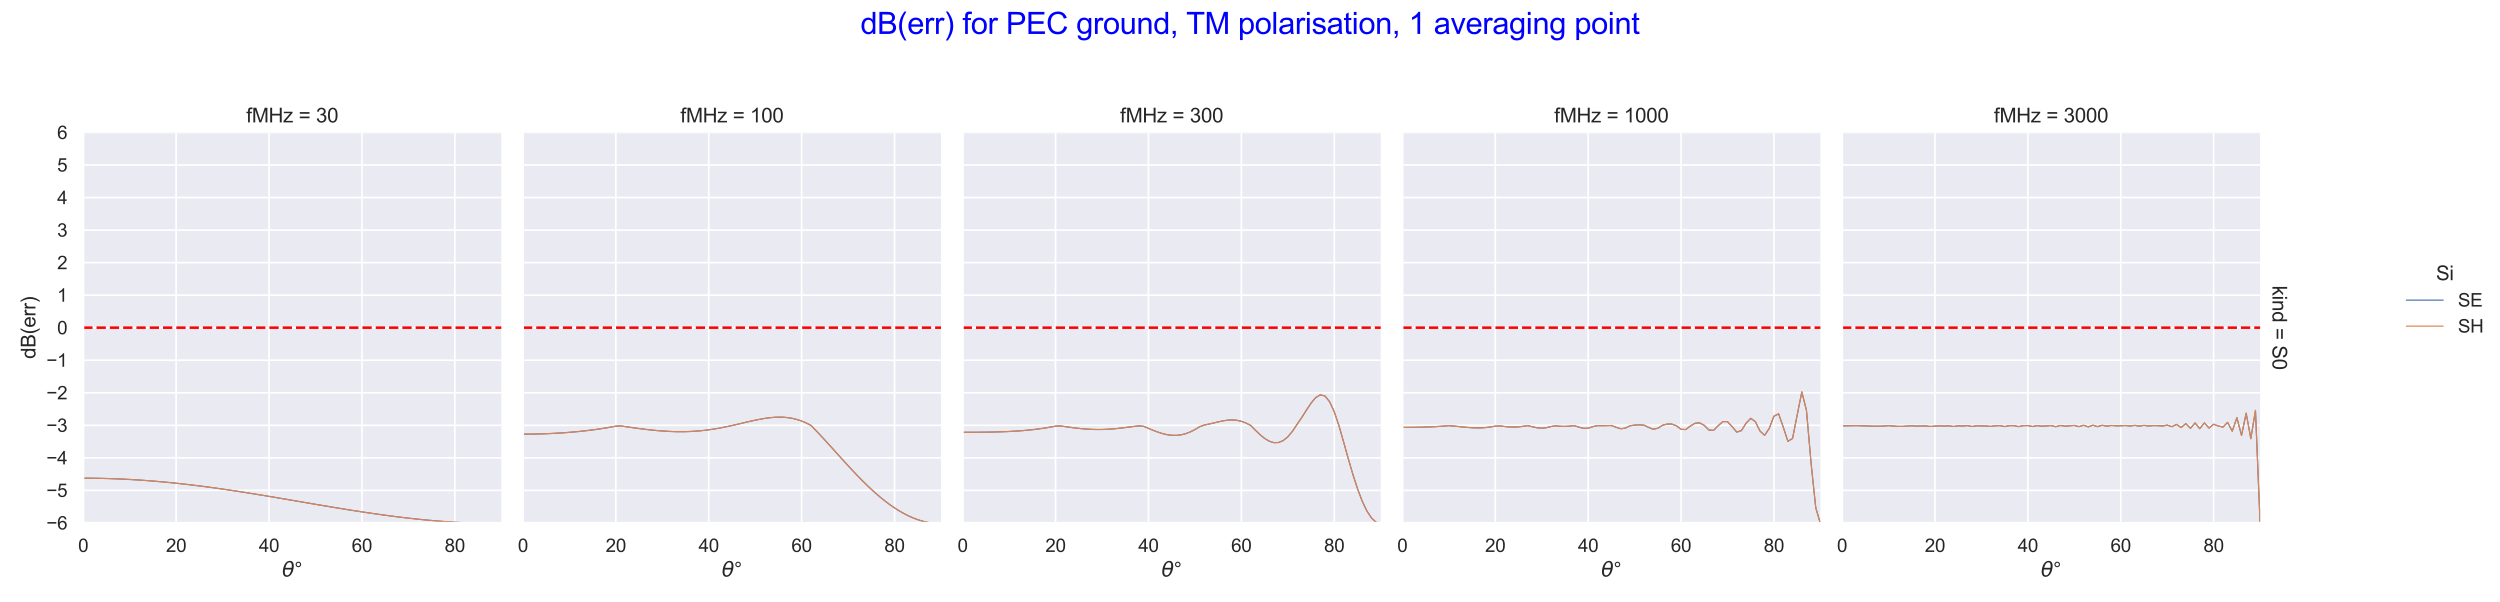 <?xml version="1.0" encoding="utf-8" standalone="no"?>
<!DOCTYPE svg PUBLIC "-//W3C//DTD SVG 1.1//EN"
  "http://www.w3.org/Graphics/SVG/1.1/DTD/svg11.dtd">
<svg xmlns:xlink="http://www.w3.org/1999/xlink" width="1494.81pt" height="360pt" viewBox="0 0 1494.81 360" xmlns="http://www.w3.org/2000/svg" version="1.1">
 <defs>
  <style type="text/css">*{stroke-linejoin: round; stroke-linecap: butt}</style>
 </defs>
 <g id="figure_1">
  <g id="patch_1">
   <path d="M 0 360 
L 1494.81 360 
L 1494.81 0 
L 0 0 
z
" style="fill: #ffffff"/>
  </g>
  <g id="axes_1">
   <g id="patch_2">
    <path d="M 49.77 312.66 
L 299.723 312.66 
L 299.723 79.2 
L 49.77 79.2 
z
" style="fill: #eaeaf2"/>
   </g>
   <g id="matplotlib.axis_1">
    <g id="xtick_1">
     <g id="line2d_1">
      <path d="M 49.77 312.66 
L 49.77 79.2 
" clip-path="url(#p5cbbe21e89)" style="fill: none; stroke: #ffffff; stroke-linecap: round"/>
     </g>
     <g id="text_1">
      <!-- 0 -->
      <g style="fill: #262626" transform="translate(46.711 330.034) scale(0.11 -0.11)">
       <defs>
        <path id="ArialMT-30" d="M 266 2259 
Q 266 3072 433 3567 
Q 600 4063 929 4331 
Q 1259 4600 1759 4600 
Q 2128 4600 2406 4451 
Q 2684 4303 2865 4023 
Q 3047 3744 3150 3342 
Q 3253 2941 3253 2259 
Q 3253 1453 3087 958 
Q 2922 463 2592 192 
Q 2263 -78 1759 -78 
Q 1097 -78 719 397 
Q 266 969 266 2259 
z
M 844 2259 
Q 844 1131 1108 757 
Q 1372 384 1759 384 
Q 2147 384 2411 759 
Q 2675 1134 2675 2259 
Q 2675 3391 2411 3762 
Q 2147 4134 1753 4134 
Q 1366 4134 1134 3806 
Q 844 3388 844 2259 
z
" transform="scale(0.016)"/>
       </defs>
       <use xlink:href="#ArialMT-30"/>
      </g>
     </g>
    </g>
    <g id="xtick_2">
     <g id="line2d_2">
      <path d="M 105.315 312.66 
L 105.315 79.2 
" clip-path="url(#p5cbbe21e89)" style="fill: none; stroke: #ffffff; stroke-linecap: round"/>
     </g>
     <g id="text_2">
      <!-- 20 -->
      <g style="fill: #262626" transform="translate(99.198 330.034) scale(0.11 -0.11)">
       <defs>
        <path id="ArialMT-32" d="M 3222 541 
L 3222 0 
L 194 0 
Q 188 203 259 391 
Q 375 700 629 1000 
Q 884 1300 1366 1694 
Q 2113 2306 2375 2664 
Q 2638 3022 2638 3341 
Q 2638 3675 2398 3904 
Q 2159 4134 1775 4134 
Q 1369 4134 1125 3890 
Q 881 3647 878 3216 
L 300 3275 
Q 359 3922 746 4261 
Q 1134 4600 1788 4600 
Q 2447 4600 2831 4234 
Q 3216 3869 3216 3328 
Q 3216 3053 3103 2787 
Q 2991 2522 2730 2228 
Q 2469 1934 1863 1422 
Q 1356 997 1212 845 
Q 1069 694 975 541 
L 3222 541 
z
" transform="scale(0.016)"/>
       </defs>
       <use xlink:href="#ArialMT-32"/>
       <use xlink:href="#ArialMT-30" x="55.615"/>
      </g>
     </g>
    </g>
    <g id="xtick_3">
     <g id="line2d_3">
      <path d="M 160.86 312.66 
L 160.86 79.2 
" clip-path="url(#p5cbbe21e89)" style="fill: none; stroke: #ffffff; stroke-linecap: round"/>
     </g>
     <g id="text_3">
      <!-- 40 -->
      <g style="fill: #262626" transform="translate(154.743 330.034) scale(0.11 -0.11)">
       <defs>
        <path id="ArialMT-34" d="M 2069 0 
L 2069 1097 
L 81 1097 
L 81 1613 
L 2172 4581 
L 2631 4581 
L 2631 1613 
L 3250 1613 
L 3250 1097 
L 2631 1097 
L 2631 0 
L 2069 0 
z
M 2069 1613 
L 2069 3678 
L 634 1613 
L 2069 1613 
z
" transform="scale(0.016)"/>
       </defs>
       <use xlink:href="#ArialMT-34"/>
       <use xlink:href="#ArialMT-30" x="55.615"/>
      </g>
     </g>
    </g>
    <g id="xtick_4">
     <g id="line2d_4">
      <path d="M 216.405 312.66 
L 216.405 79.2 
" clip-path="url(#p5cbbe21e89)" style="fill: none; stroke: #ffffff; stroke-linecap: round"/>
     </g>
     <g id="text_4">
      <!-- 60 -->
      <g style="fill: #262626" transform="translate(210.288 330.034) scale(0.11 -0.11)">
       <defs>
        <path id="ArialMT-36" d="M 3184 3459 
L 2625 3416 
Q 2550 3747 2413 3897 
Q 2184 4138 1850 4138 
Q 1581 4138 1378 3988 
Q 1113 3794 959 3422 
Q 806 3050 800 2363 
Q 1003 2672 1297 2822 
Q 1591 2972 1913 2972 
Q 2475 2972 2870 2558 
Q 3266 2144 3266 1488 
Q 3266 1056 3080 686 
Q 2894 316 2569 119 
Q 2244 -78 1831 -78 
Q 1128 -78 684 439 
Q 241 956 241 2144 
Q 241 3472 731 4075 
Q 1159 4600 1884 4600 
Q 2425 4600 2770 4297 
Q 3116 3994 3184 3459 
z
M 888 1484 
Q 888 1194 1011 928 
Q 1134 663 1356 523 
Q 1578 384 1822 384 
Q 2178 384 2434 671 
Q 2691 959 2691 1453 
Q 2691 1928 2437 2201 
Q 2184 2475 1800 2475 
Q 1419 2475 1153 2201 
Q 888 1928 888 1484 
z
" transform="scale(0.016)"/>
       </defs>
       <use xlink:href="#ArialMT-36"/>
       <use xlink:href="#ArialMT-30" x="55.615"/>
      </g>
     </g>
    </g>
    <g id="xtick_5">
     <g id="line2d_5">
      <path d="M 271.95 312.66 
L 271.95 79.2 
" clip-path="url(#p5cbbe21e89)" style="fill: none; stroke: #ffffff; stroke-linecap: round"/>
     </g>
     <g id="text_5">
      <!-- 80 -->
      <g style="fill: #262626" transform="translate(265.833 330.034) scale(0.11 -0.11)">
       <defs>
        <path id="ArialMT-38" d="M 1131 2484 
Q 781 2613 612 2850 
Q 444 3088 444 3419 
Q 444 3919 803 4259 
Q 1163 4600 1759 4600 
Q 2359 4600 2725 4251 
Q 3091 3903 3091 3403 
Q 3091 3084 2923 2848 
Q 2756 2613 2416 2484 
Q 2838 2347 3058 2040 
Q 3278 1734 3278 1309 
Q 3278 722 2862 322 
Q 2447 -78 1769 -78 
Q 1091 -78 675 323 
Q 259 725 259 1325 
Q 259 1772 486 2073 
Q 713 2375 1131 2484 
z
M 1019 3438 
Q 1019 3113 1228 2906 
Q 1438 2700 1772 2700 
Q 2097 2700 2305 2904 
Q 2513 3109 2513 3406 
Q 2513 3716 2298 3927 
Q 2084 4138 1766 4138 
Q 1444 4138 1231 3931 
Q 1019 3725 1019 3438 
z
M 838 1322 
Q 838 1081 952 856 
Q 1066 631 1291 507 
Q 1516 384 1775 384 
Q 2178 384 2440 643 
Q 2703 903 2703 1303 
Q 2703 1709 2433 1975 
Q 2163 2241 1756 2241 
Q 1359 2241 1098 1978 
Q 838 1716 838 1322 
z
" transform="scale(0.016)"/>
       </defs>
       <use xlink:href="#ArialMT-38"/>
       <use xlink:href="#ArialMT-30" x="55.615"/>
      </g>
     </g>
    </g>
    <g id="text_6">
     <!-- $\theta$° -->
     <g style="fill: #262626" transform="translate(168.626 344.809) scale(0.12 -0.12)">
      <defs>
       <path id="DejaVuSans-Oblique-3b8" d="M 2913 2219 
L 925 2219 
Q 791 1284 928 888 
Q 1100 400 1566 400 
Q 2034 400 2391 891 
Q 2703 1322 2913 2219 
z
M 3009 2750 
Q 3094 3638 2984 3950 
Q 2813 4444 2353 4444 
Q 1875 4444 1525 3956 
Q 1250 3563 1034 2750 
L 3009 2750 
z
M 2444 4913 
Q 3194 4913 3494 4250 
Q 3794 3591 3566 2422 
Q 3341 1256 2781 594 
Q 2225 -72 1475 -72 
Q 722 -72 425 594 
Q 128 1256 353 2422 
Q 581 3591 1134 4250 
Q 1691 4913 2444 4913 
z
" transform="scale(0.016)"/>
       <path id="ArialMT-b0" d="M 400 3794 
Q 400 4153 654 4406 
Q 909 4659 1266 4659 
Q 1628 4659 1881 4406 
Q 2134 4153 2134 3794 
Q 2134 3434 1879 3179 
Q 1625 2925 1266 2925 
Q 909 2925 654 3178 
Q 400 3431 400 3794 
z
M 741 3794 
Q 741 3575 895 3420 
Q 1050 3266 1269 3266 
Q 1484 3266 1639 3420 
Q 1794 3575 1794 3794 
Q 1794 4013 1639 4167 
Q 1484 4322 1269 4322 
Q 1050 4322 895 4167 
Q 741 4013 741 3794 
z
" transform="scale(0.016)"/>
      </defs>
      <use xlink:href="#DejaVuSans-Oblique-3b8" transform="translate(0 0.234)"/>
      <use xlink:href="#ArialMT-b0" transform="translate(61.182 0.234)"/>
     </g>
    </g>
   </g>
   <g id="matplotlib.axis_2">
    <g id="ytick_1">
     <g id="line2d_6">
      <path d="M 49.77 312.66 
L 299.723 312.66 
" clip-path="url(#p5cbbe21e89)" style="fill: none; stroke: #ffffff; stroke-linecap: round"/>
     </g>
     <g id="text_7">
      <!-- −6 -->
      <g style="fill: #262626" transform="translate(27.728 316.597) scale(0.11 -0.11)">
       <defs>
        <path id="ArialMT-2212" d="M 3381 1997 
L 356 1997 
L 356 2522 
L 3381 2522 
L 3381 1997 
z
" transform="scale(0.016)"/>
       </defs>
       <use xlink:href="#ArialMT-2212"/>
       <use xlink:href="#ArialMT-36" x="58.398"/>
      </g>
     </g>
    </g>
    <g id="ytick_2">
     <g id="line2d_7">
      <path d="M 49.77 293.205 
L 299.723 293.205 
" clip-path="url(#p5cbbe21e89)" style="fill: none; stroke: #ffffff; stroke-linecap: round"/>
     </g>
     <g id="text_8">
      <!-- −5 -->
      <g style="fill: #262626" transform="translate(27.728 297.142) scale(0.11 -0.11)">
       <defs>
        <path id="ArialMT-35" d="M 266 1200 
L 856 1250 
Q 922 819 1161 601 
Q 1400 384 1738 384 
Q 2144 384 2425 690 
Q 2706 997 2706 1503 
Q 2706 1984 2436 2262 
Q 2166 2541 1728 2541 
Q 1456 2541 1237 2417 
Q 1019 2294 894 2097 
L 366 2166 
L 809 4519 
L 3088 4519 
L 3088 3981 
L 1259 3981 
L 1013 2750 
Q 1425 3038 1878 3038 
Q 2478 3038 2890 2622 
Q 3303 2206 3303 1553 
Q 3303 931 2941 478 
Q 2500 -78 1738 -78 
Q 1113 -78 717 272 
Q 322 622 266 1200 
z
" transform="scale(0.016)"/>
       </defs>
       <use xlink:href="#ArialMT-2212"/>
       <use xlink:href="#ArialMT-35" x="58.398"/>
      </g>
     </g>
    </g>
    <g id="ytick_3">
     <g id="line2d_8">
      <path d="M 49.77 273.75 
L 299.723 273.75 
" clip-path="url(#p5cbbe21e89)" style="fill: none; stroke: #ffffff; stroke-linecap: round"/>
     </g>
     <g id="text_9">
      <!-- −4 -->
      <g style="fill: #262626" transform="translate(27.728 277.687) scale(0.11 -0.11)">
       <use xlink:href="#ArialMT-2212"/>
       <use xlink:href="#ArialMT-34" x="58.398"/>
      </g>
     </g>
    </g>
    <g id="ytick_4">
     <g id="line2d_9">
      <path d="M 49.77 254.295 
L 299.723 254.295 
" clip-path="url(#p5cbbe21e89)" style="fill: none; stroke: #ffffff; stroke-linecap: round"/>
     </g>
     <g id="text_10">
      <!-- −3 -->
      <g style="fill: #262626" transform="translate(27.728 258.232) scale(0.11 -0.11)">
       <defs>
        <path id="ArialMT-33" d="M 269 1209 
L 831 1284 
Q 928 806 1161 595 
Q 1394 384 1728 384 
Q 2125 384 2398 659 
Q 2672 934 2672 1341 
Q 2672 1728 2419 1979 
Q 2166 2231 1775 2231 
Q 1616 2231 1378 2169 
L 1441 2663 
Q 1497 2656 1531 2656 
Q 1891 2656 2178 2843 
Q 2466 3031 2466 3422 
Q 2466 3731 2256 3934 
Q 2047 4138 1716 4138 
Q 1388 4138 1169 3931 
Q 950 3725 888 3313 
L 325 3413 
Q 428 3978 793 4289 
Q 1159 4600 1703 4600 
Q 2078 4600 2393 4439 
Q 2709 4278 2876 4000 
Q 3044 3722 3044 3409 
Q 3044 3113 2884 2869 
Q 2725 2625 2413 2481 
Q 2819 2388 3044 2092 
Q 3269 1797 3269 1353 
Q 3269 753 2831 336 
Q 2394 -81 1725 -81 
Q 1122 -81 723 278 
Q 325 638 269 1209 
z
" transform="scale(0.016)"/>
       </defs>
       <use xlink:href="#ArialMT-2212"/>
       <use xlink:href="#ArialMT-33" x="58.398"/>
      </g>
     </g>
    </g>
    <g id="ytick_5">
     <g id="line2d_10">
      <path d="M 49.77 234.84 
L 299.723 234.84 
" clip-path="url(#p5cbbe21e89)" style="fill: none; stroke: #ffffff; stroke-linecap: round"/>
     </g>
     <g id="text_11">
      <!-- −2 -->
      <g style="fill: #262626" transform="translate(27.728 238.777) scale(0.11 -0.11)">
       <use xlink:href="#ArialMT-2212"/>
       <use xlink:href="#ArialMT-32" x="58.398"/>
      </g>
     </g>
    </g>
    <g id="ytick_6">
     <g id="line2d_11">
      <path d="M 49.77 215.385 
L 299.723 215.385 
" clip-path="url(#p5cbbe21e89)" style="fill: none; stroke: #ffffff; stroke-linecap: round"/>
     </g>
     <g id="text_12">
      <!-- −1 -->
      <g style="fill: #262626" transform="translate(27.728 219.322) scale(0.11 -0.11)">
       <defs>
        <path id="ArialMT-31" d="M 2384 0 
L 1822 0 
L 1822 3584 
Q 1619 3391 1289 3197 
Q 959 3003 697 2906 
L 697 3450 
Q 1169 3672 1522 3987 
Q 1875 4303 2022 4600 
L 2384 4600 
L 2384 0 
z
" transform="scale(0.016)"/>
       </defs>
       <use xlink:href="#ArialMT-2212"/>
       <use xlink:href="#ArialMT-31" x="58.398"/>
      </g>
     </g>
    </g>
    <g id="ytick_7">
     <g id="line2d_12">
      <path d="M 49.77 195.93 
L 299.723 195.93 
" clip-path="url(#p5cbbe21e89)" style="fill: none; stroke: #ffffff; stroke-linecap: round"/>
     </g>
     <g id="text_13">
      <!-- 0 -->
      <g style="fill: #262626" transform="translate(34.153 199.867) scale(0.11 -0.11)">
       <use xlink:href="#ArialMT-30"/>
      </g>
     </g>
    </g>
    <g id="ytick_8">
     <g id="line2d_13">
      <path d="M 49.77 176.475 
L 299.723 176.475 
" clip-path="url(#p5cbbe21e89)" style="fill: none; stroke: #ffffff; stroke-linecap: round"/>
     </g>
     <g id="text_14">
      <!-- 1 -->
      <g style="fill: #262626" transform="translate(34.153 180.412) scale(0.11 -0.11)">
       <use xlink:href="#ArialMT-31"/>
      </g>
     </g>
    </g>
    <g id="ytick_9">
     <g id="line2d_14">
      <path d="M 49.77 157.02 
L 299.723 157.02 
" clip-path="url(#p5cbbe21e89)" style="fill: none; stroke: #ffffff; stroke-linecap: round"/>
     </g>
     <g id="text_15">
      <!-- 2 -->
      <g style="fill: #262626" transform="translate(34.153 160.957) scale(0.11 -0.11)">
       <use xlink:href="#ArialMT-32"/>
      </g>
     </g>
    </g>
    <g id="ytick_10">
     <g id="line2d_15">
      <path d="M 49.77 137.565 
L 299.723 137.565 
" clip-path="url(#p5cbbe21e89)" style="fill: none; stroke: #ffffff; stroke-linecap: round"/>
     </g>
     <g id="text_16">
      <!-- 3 -->
      <g style="fill: #262626" transform="translate(34.153 141.502) scale(0.11 -0.11)">
       <use xlink:href="#ArialMT-33"/>
      </g>
     </g>
    </g>
    <g id="ytick_11">
     <g id="line2d_16">
      <path d="M 49.77 118.11 
L 299.723 118.11 
" clip-path="url(#p5cbbe21e89)" style="fill: none; stroke: #ffffff; stroke-linecap: round"/>
     </g>
     <g id="text_17">
      <!-- 4 -->
      <g style="fill: #262626" transform="translate(34.153 122.047) scale(0.11 -0.11)">
       <use xlink:href="#ArialMT-34"/>
      </g>
     </g>
    </g>
    <g id="ytick_12">
     <g id="line2d_17">
      <path d="M 49.77 98.655 
L 299.723 98.655 
" clip-path="url(#p5cbbe21e89)" style="fill: none; stroke: #ffffff; stroke-linecap: round"/>
     </g>
     <g id="text_18">
      <!-- 5 -->
      <g style="fill: #262626" transform="translate(34.153 102.592) scale(0.11 -0.11)">
       <use xlink:href="#ArialMT-35"/>
      </g>
     </g>
    </g>
    <g id="ytick_13">
     <g id="line2d_18">
      <path d="M 49.77 79.2 
L 299.723 79.2 
" clip-path="url(#p5cbbe21e89)" style="fill: none; stroke: #ffffff; stroke-linecap: round"/>
     </g>
     <g id="text_19">
      <!-- 6 -->
      <g style="fill: #262626" transform="translate(34.153 83.137) scale(0.11 -0.11)">
       <use xlink:href="#ArialMT-36"/>
      </g>
     </g>
    </g>
    <g id="text_20">
     <!-- dB(err) -->
     <g style="fill: #262626" transform="translate(21.203 214.597) rotate(-90) scale(0.12 -0.12)">
      <defs>
       <path id="ArialMT-64" d="M 2575 0 
L 2575 419 
Q 2259 -75 1647 -75 
Q 1250 -75 917 144 
Q 584 363 401 755 
Q 219 1147 219 1656 
Q 219 2153 384 2558 
Q 550 2963 881 3178 
Q 1213 3394 1622 3394 
Q 1922 3394 2156 3267 
Q 2391 3141 2538 2938 
L 2538 4581 
L 3097 4581 
L 3097 0 
L 2575 0 
z
M 797 1656 
Q 797 1019 1065 703 
Q 1334 388 1700 388 
Q 2069 388 2326 689 
Q 2584 991 2584 1609 
Q 2584 2291 2321 2609 
Q 2059 2928 1675 2928 
Q 1300 2928 1048 2622 
Q 797 2316 797 1656 
z
" transform="scale(0.016)"/>
       <path id="ArialMT-42" d="M 469 0 
L 469 4581 
L 2188 4581 
Q 2713 4581 3030 4442 
Q 3347 4303 3526 4014 
Q 3706 3725 3706 3409 
Q 3706 3116 3547 2856 
Q 3388 2597 3066 2438 
Q 3481 2316 3704 2022 
Q 3928 1728 3928 1328 
Q 3928 1006 3792 729 
Q 3656 453 3456 303 
Q 3256 153 2954 76 
Q 2653 0 2216 0 
L 469 0 
z
M 1075 2656 
L 2066 2656 
Q 2469 2656 2644 2709 
Q 2875 2778 2992 2937 
Q 3109 3097 3109 3338 
Q 3109 3566 3000 3739 
Q 2891 3913 2687 3977 
Q 2484 4041 1991 4041 
L 1075 4041 
L 1075 2656 
z
M 1075 541 
L 2216 541 
Q 2509 541 2628 563 
Q 2838 600 2978 687 
Q 3119 775 3209 942 
Q 3300 1109 3300 1328 
Q 3300 1584 3169 1773 
Q 3038 1963 2805 2039 
Q 2572 2116 2134 2116 
L 1075 2116 
L 1075 541 
z
" transform="scale(0.016)"/>
       <path id="ArialMT-28" d="M 1497 -1347 
Q 1031 -759 709 28 
Q 388 816 388 1659 
Q 388 2403 628 3084 
Q 909 3875 1497 4659 
L 1900 4659 
Q 1522 4009 1400 3731 
Q 1209 3300 1100 2831 
Q 966 2247 966 1656 
Q 966 153 1900 -1347 
L 1497 -1347 
z
" transform="scale(0.016)"/>
       <path id="ArialMT-65" d="M 2694 1069 
L 3275 997 
Q 3138 488 2766 206 
Q 2394 -75 1816 -75 
Q 1088 -75 661 373 
Q 234 822 234 1631 
Q 234 2469 665 2931 
Q 1097 3394 1784 3394 
Q 2450 3394 2872 2941 
Q 3294 2488 3294 1666 
Q 3294 1616 3291 1516 
L 816 1516 
Q 847 969 1125 678 
Q 1403 388 1819 388 
Q 2128 388 2347 550 
Q 2566 713 2694 1069 
z
M 847 1978 
L 2700 1978 
Q 2663 2397 2488 2606 
Q 2219 2931 1791 2931 
Q 1403 2931 1139 2672 
Q 875 2413 847 1978 
z
" transform="scale(0.016)"/>
       <path id="ArialMT-72" d="M 416 0 
L 416 3319 
L 922 3319 
L 922 2816 
Q 1116 3169 1280 3281 
Q 1444 3394 1641 3394 
Q 1925 3394 2219 3213 
L 2025 2691 
Q 1819 2813 1613 2813 
Q 1428 2813 1281 2702 
Q 1134 2591 1072 2394 
Q 978 2094 978 1738 
L 978 0 
L 416 0 
z
" transform="scale(0.016)"/>
       <path id="ArialMT-29" d="M 791 -1347 
L 388 -1347 
Q 1322 153 1322 1656 
Q 1322 2244 1188 2822 
Q 1081 3291 891 3722 
Q 769 4003 388 4659 
L 791 4659 
Q 1378 3875 1659 3084 
Q 1900 2403 1900 1659 
Q 1900 816 1576 28 
Q 1253 -759 791 -1347 
z
" transform="scale(0.016)"/>
      </defs>
      <use xlink:href="#ArialMT-64"/>
      <use xlink:href="#ArialMT-42" x="55.615"/>
      <use xlink:href="#ArialMT-28" x="122.314"/>
      <use xlink:href="#ArialMT-65" x="155.615"/>
      <use xlink:href="#ArialMT-72" x="211.23"/>
      <use xlink:href="#ArialMT-72" x="244.531"/>
      <use xlink:href="#ArialMT-29" x="277.832"/>
     </g>
    </g>
   </g>
   <g id="PolyCollection_1"/>
   <g id="PolyCollection_2"/>
   <g id="line2d_19">
    <path d="M 49.77 285.916 
L 52.547 285.924 
L 55.325 285.947 
L 58.102 285.986 
L 60.879 286.04 
L 63.656 286.11 
L 66.434 286.195 
L 69.211 286.296 
L 71.988 286.412 
L 74.765 286.542 
L 77.543 286.688 
L 80.32 286.849 
L 83.097 287.024 
L 85.874 287.214 
L 88.652 287.418 
L 91.429 287.636 
L 94.206 287.869 
L 96.983 288.114 
L 99.761 288.374 
L 102.538 288.646 
L 105.315 288.932 
L 108.092 289.23 
L 110.87 289.54 
L 113.647 289.862 
L 116.424 290.196 
L 119.201 290.542 
L 121.979 290.898 
L 124.756 291.265 
L 127.533 291.641 
L 130.31 292.028 
L 133.088 292.424 
L 135.865 292.829 
L 138.642 293.242 
L 141.419 293.663 
L 144.197 294.092 
L 146.974 294.527 
L 149.751 294.969 
L 152.528 295.417 
L 155.306 295.871 
L 158.083 296.329 
L 160.86 296.792 
L 163.637 297.258 
L 166.415 297.728 
L 169.192 298.2 
L 171.969 298.675 
L 174.746 299.15 
L 177.524 299.627 
L 180.301 300.104 
L 183.078 300.581 
L 185.855 301.057 
L 188.633 301.531 
L 191.41 302.003 
L 194.187 302.473 
L 196.964 302.939 
L 199.742 303.402 
L 202.519 303.859 
L 205.296 304.312 
L 208.073 304.759 
L 210.851 305.2 
L 213.628 305.634 
L 216.405 306.06 
L 219.182 306.479 
L 221.96 306.889 
L 224.737 307.29 
L 227.514 307.682 
L 230.291 308.063 
L 233.069 308.434 
L 235.846 308.793 
L 238.623 309.141 
L 241.4 309.477 
L 244.178 309.801 
L 246.955 310.111 
L 249.732 310.408 
L 252.509 310.692 
L 255.287 310.961 
L 258.064 311.216 
L 260.841 311.456 
L 263.618 311.681 
L 266.396 311.891 
L 269.173 312.085 
L 271.95 312.263 
L 274.727 312.424 
L 277.505 312.57 
L 280.282 312.698 
L 283.059 312.81 
L 285.836 312.905 
L 288.614 312.983 
L 291.391 313.043 
L 294.168 313.087 
L 296.946 313.113 
L 299.723 313.121 
" clip-path="url(#p5cbbe21e89)" style="fill: none; stroke: #4c72b0; stroke-width: 0.7; stroke-linecap: round"/>
   </g>
   <g id="line2d_20">
    <path d="M 49.77 285.916 
L 52.547 285.924 
L 55.325 285.947 
L 58.102 285.986 
L 60.879 286.04 
L 63.656 286.11 
L 66.434 286.195 
L 69.211 286.296 
L 71.988 286.412 
L 74.765 286.542 
L 77.543 286.688 
L 80.32 286.849 
L 83.097 287.024 
L 85.874 287.214 
L 88.652 287.418 
L 91.429 287.636 
L 94.206 287.869 
L 96.983 288.114 
L 99.761 288.374 
L 102.538 288.646 
L 105.315 288.932 
L 108.092 289.23 
L 110.87 289.54 
L 113.647 289.862 
L 116.424 290.196 
L 119.201 290.542 
L 121.979 290.898 
L 124.756 291.265 
L 127.533 291.641 
L 130.31 292.028 
L 133.088 292.424 
L 135.865 292.829 
L 138.642 293.242 
L 141.419 293.663 
L 144.197 294.092 
L 146.974 294.527 
L 149.751 294.969 
L 152.528 295.417 
L 155.306 295.871 
L 158.083 296.329 
L 160.86 296.792 
L 163.637 297.258 
L 166.415 297.728 
L 169.192 298.2 
L 171.969 298.675 
L 174.746 299.15 
L 177.524 299.627 
L 180.301 300.104 
L 183.078 300.581 
L 185.855 301.057 
L 188.633 301.531 
L 191.41 302.003 
L 194.187 302.473 
L 196.964 302.939 
L 199.742 303.402 
L 202.519 303.859 
L 205.296 304.312 
L 208.073 304.759 
L 210.851 305.2 
L 213.628 305.634 
L 216.405 306.06 
L 219.182 306.479 
L 221.96 306.889 
L 224.737 307.29 
L 227.514 307.682 
L 230.291 308.063 
L 233.069 308.434 
L 235.846 308.793 
L 238.623 309.141 
L 241.4 309.477 
L 244.178 309.801 
L 246.955 310.111 
L 249.732 310.408 
L 252.509 310.692 
L 255.287 310.961 
L 258.064 311.216 
L 260.841 311.456 
L 263.618 311.681 
L 266.396 311.891 
L 269.173 312.085 
L 271.95 312.263 
L 274.727 312.424 
L 277.505 312.57 
L 280.282 312.698 
L 283.059 312.81 
L 285.836 312.905 
L 288.614 312.983 
L 291.391 313.043 
L 294.168 313.087 
L 296.946 313.113 
L 299.723 313.121 
" clip-path="url(#p5cbbe21e89)" style="fill: none; stroke: #dd8452; stroke-width: 0.7; stroke-linecap: round"/>
   </g>
   <g id="line2d_21"/>
   <g id="line2d_22"/>
   <g id="line2d_23">
    <path d="M 49.77 195.93 
L 299.723 195.93 
" clip-path="url(#p5cbbe21e89)" style="fill: none; stroke-dasharray: 5.55,2.4; stroke-dashoffset: 0; stroke: #ff0000; stroke-width: 1.5"/>
   </g>
   <g id="patch_3">
    <path d="M 49.77 312.66 
L 49.77 79.2 
" style="fill: none; stroke: #ffffff; stroke-width: 1.25; stroke-linejoin: miter; stroke-linecap: square"/>
   </g>
   <g id="patch_4">
    <path d="M 49.77 312.66 
L 299.723 312.66 
" style="fill: none; stroke: #ffffff; stroke-width: 1.25; stroke-linejoin: miter; stroke-linecap: square"/>
   </g>
   <g id="text_21">
    <!-- fMHz = 30 -->
    <g style="fill: #262626" transform="translate(147.237 73.2) scale(0.12 -0.12)">
     <defs>
      <path id="ArialMT-66" d="M 556 0 
L 556 2881 
L 59 2881 
L 59 3319 
L 556 3319 
L 556 3672 
Q 556 4006 616 4169 
Q 697 4388 901 4523 
Q 1106 4659 1475 4659 
Q 1713 4659 2000 4603 
L 1916 4113 
Q 1741 4144 1584 4144 
Q 1328 4144 1222 4034 
Q 1116 3925 1116 3625 
L 1116 3319 
L 1763 3319 
L 1763 2881 
L 1116 2881 
L 1116 0 
L 556 0 
z
" transform="scale(0.016)"/>
      <path id="ArialMT-4d" d="M 475 0 
L 475 4581 
L 1388 4581 
L 2472 1338 
Q 2622 884 2691 659 
Q 2769 909 2934 1394 
L 4031 4581 
L 4847 4581 
L 4847 0 
L 4263 0 
L 4263 3834 
L 2931 0 
L 2384 0 
L 1059 3900 
L 1059 0 
L 475 0 
z
" transform="scale(0.016)"/>
      <path id="ArialMT-48" d="M 513 0 
L 513 4581 
L 1119 4581 
L 1119 2700 
L 3500 2700 
L 3500 4581 
L 4106 4581 
L 4106 0 
L 3500 0 
L 3500 2159 
L 1119 2159 
L 1119 0 
L 513 0 
z
" transform="scale(0.016)"/>
      <path id="ArialMT-7a" d="M 125 0 
L 125 456 
L 2238 2881 
Q 1878 2863 1603 2863 
L 250 2863 
L 250 3319 
L 2963 3319 
L 2963 2947 
L 1166 841 
L 819 456 
Q 1197 484 1528 484 
L 3063 484 
L 3063 0 
L 125 0 
z
" transform="scale(0.016)"/>
      <path id="ArialMT-20" transform="scale(0.016)"/>
      <path id="ArialMT-3d" d="M 3381 2694 
L 356 2694 
L 356 3219 
L 3381 3219 
L 3381 2694 
z
M 3381 1303 
L 356 1303 
L 356 1828 
L 3381 1828 
L 3381 1303 
z
" transform="scale(0.016)"/>
     </defs>
     <use xlink:href="#ArialMT-66"/>
     <use xlink:href="#ArialMT-4d" x="27.783"/>
     <use xlink:href="#ArialMT-48" x="111.084"/>
     <use xlink:href="#ArialMT-7a" x="183.301"/>
     <use xlink:href="#ArialMT-20" x="233.301"/>
     <use xlink:href="#ArialMT-3d" x="261.084"/>
     <use xlink:href="#ArialMT-20" x="319.482"/>
     <use xlink:href="#ArialMT-33" x="347.266"/>
     <use xlink:href="#ArialMT-30" x="402.881"/>
    </g>
   </g>
  </g>
  <g id="axes_2">
   <g id="patch_5">
    <path d="M 312.683 312.66 
L 562.636 312.66 
L 562.636 79.2 
L 312.683 79.2 
z
" style="fill: #eaeaf2"/>
   </g>
   <g id="matplotlib.axis_3">
    <g id="xtick_6">
     <g id="line2d_24">
      <path d="M 312.683 312.66 
L 312.683 79.2 
" clip-path="url(#pbed5435463)" style="fill: none; stroke: #ffffff; stroke-linecap: round"/>
     </g>
     <g id="text_22">
      <!-- 0 -->
      <g style="fill: #262626" transform="translate(309.624 330.034) scale(0.11 -0.11)">
       <use xlink:href="#ArialMT-30"/>
      </g>
     </g>
    </g>
    <g id="xtick_7">
     <g id="line2d_25">
      <path d="M 368.228 312.66 
L 368.228 79.2 
" clip-path="url(#pbed5435463)" style="fill: none; stroke: #ffffff; stroke-linecap: round"/>
     </g>
     <g id="text_23">
      <!-- 20 -->
      <g style="fill: #262626" transform="translate(362.111 330.034) scale(0.11 -0.11)">
       <use xlink:href="#ArialMT-32"/>
       <use xlink:href="#ArialMT-30" x="55.615"/>
      </g>
     </g>
    </g>
    <g id="xtick_8">
     <g id="line2d_26">
      <path d="M 423.773 312.66 
L 423.773 79.2 
" clip-path="url(#pbed5435463)" style="fill: none; stroke: #ffffff; stroke-linecap: round"/>
     </g>
     <g id="text_24">
      <!-- 40 -->
      <g style="fill: #262626" transform="translate(417.656 330.034) scale(0.11 -0.11)">
       <use xlink:href="#ArialMT-34"/>
       <use xlink:href="#ArialMT-30" x="55.615"/>
      </g>
     </g>
    </g>
    <g id="xtick_9">
     <g id="line2d_27">
      <path d="M 479.318 312.66 
L 479.318 79.2 
" clip-path="url(#pbed5435463)" style="fill: none; stroke: #ffffff; stroke-linecap: round"/>
     </g>
     <g id="text_25">
      <!-- 60 -->
      <g style="fill: #262626" transform="translate(473.201 330.034) scale(0.11 -0.11)">
       <use xlink:href="#ArialMT-36"/>
       <use xlink:href="#ArialMT-30" x="55.615"/>
      </g>
     </g>
    </g>
    <g id="xtick_10">
     <g id="line2d_28">
      <path d="M 534.863 312.66 
L 534.863 79.2 
" clip-path="url(#pbed5435463)" style="fill: none; stroke: #ffffff; stroke-linecap: round"/>
     </g>
     <g id="text_26">
      <!-- 80 -->
      <g style="fill: #262626" transform="translate(528.746 330.034) scale(0.11 -0.11)">
       <use xlink:href="#ArialMT-38"/>
       <use xlink:href="#ArialMT-30" x="55.615"/>
      </g>
     </g>
    </g>
    <g id="text_27">
     <!-- $\theta$° -->
     <g style="fill: #262626" transform="translate(431.539 344.809) scale(0.12 -0.12)">
      <use xlink:href="#DejaVuSans-Oblique-3b8" transform="translate(0 0.234)"/>
      <use xlink:href="#ArialMT-b0" transform="translate(61.182 0.234)"/>
     </g>
    </g>
   </g>
   <g id="matplotlib.axis_4">
    <g id="ytick_14">
     <g id="line2d_29">
      <path d="M 312.683 312.66 
L 562.636 312.66 
" clip-path="url(#pbed5435463)" style="fill: none; stroke: #ffffff; stroke-linecap: round"/>
     </g>
    </g>
    <g id="ytick_15">
     <g id="line2d_30">
      <path d="M 312.683 293.205 
L 562.636 293.205 
" clip-path="url(#pbed5435463)" style="fill: none; stroke: #ffffff; stroke-linecap: round"/>
     </g>
    </g>
    <g id="ytick_16">
     <g id="line2d_31">
      <path d="M 312.683 273.75 
L 562.636 273.75 
" clip-path="url(#pbed5435463)" style="fill: none; stroke: #ffffff; stroke-linecap: round"/>
     </g>
    </g>
    <g id="ytick_17">
     <g id="line2d_32">
      <path d="M 312.683 254.295 
L 562.636 254.295 
" clip-path="url(#pbed5435463)" style="fill: none; stroke: #ffffff; stroke-linecap: round"/>
     </g>
    </g>
    <g id="ytick_18">
     <g id="line2d_33">
      <path d="M 312.683 234.84 
L 562.636 234.84 
" clip-path="url(#pbed5435463)" style="fill: none; stroke: #ffffff; stroke-linecap: round"/>
     </g>
    </g>
    <g id="ytick_19">
     <g id="line2d_34">
      <path d="M 312.683 215.385 
L 562.636 215.385 
" clip-path="url(#pbed5435463)" style="fill: none; stroke: #ffffff; stroke-linecap: round"/>
     </g>
    </g>
    <g id="ytick_20">
     <g id="line2d_35">
      <path d="M 312.683 195.93 
L 562.636 195.93 
" clip-path="url(#pbed5435463)" style="fill: none; stroke: #ffffff; stroke-linecap: round"/>
     </g>
    </g>
    <g id="ytick_21">
     <g id="line2d_36">
      <path d="M 312.683 176.475 
L 562.636 176.475 
" clip-path="url(#pbed5435463)" style="fill: none; stroke: #ffffff; stroke-linecap: round"/>
     </g>
    </g>
    <g id="ytick_22">
     <g id="line2d_37">
      <path d="M 312.683 157.02 
L 562.636 157.02 
" clip-path="url(#pbed5435463)" style="fill: none; stroke: #ffffff; stroke-linecap: round"/>
     </g>
    </g>
    <g id="ytick_23">
     <g id="line2d_38">
      <path d="M 312.683 137.565 
L 562.636 137.565 
" clip-path="url(#pbed5435463)" style="fill: none; stroke: #ffffff; stroke-linecap: round"/>
     </g>
    </g>
    <g id="ytick_24">
     <g id="line2d_39">
      <path d="M 312.683 118.11 
L 562.636 118.11 
" clip-path="url(#pbed5435463)" style="fill: none; stroke: #ffffff; stroke-linecap: round"/>
     </g>
    </g>
    <g id="ytick_25">
     <g id="line2d_40">
      <path d="M 312.683 98.655 
L 562.636 98.655 
" clip-path="url(#pbed5435463)" style="fill: none; stroke: #ffffff; stroke-linecap: round"/>
     </g>
    </g>
    <g id="ytick_26">
     <g id="line2d_41">
      <path d="M 312.683 79.2 
L 562.636 79.2 
" clip-path="url(#pbed5435463)" style="fill: none; stroke: #ffffff; stroke-linecap: round"/>
     </g>
    </g>
   </g>
   <g id="PolyCollection_3"/>
   <g id="PolyCollection_4"/>
   <g id="line2d_42">
    <path d="M 312.683 259.581 
L 315.46 259.571 
L 318.237 259.54 
L 321.015 259.488 
L 323.792 259.415 
L 326.569 259.32 
L 329.346 259.204 
L 332.124 259.065 
L 334.901 258.903 
L 337.678 258.717 
L 340.455 258.506 
L 343.233 258.269 
L 346.01 258.006 
L 348.787 257.715 
L 351.564 257.396 
L 354.342 257.046 
L 357.119 256.665 
L 359.896 256.253 
L 362.673 255.807 
L 365.451 255.326 
L 368.228 254.811 
L 371.005 254.655 
L 373.782 255.066 
L 376.56 255.469 
L 379.337 255.859 
L 382.114 256.233 
L 384.891 256.586 
L 387.669 256.913 
L 390.446 257.211 
L 393.223 257.474 
L 396 257.698 
L 398.778 257.878 
L 401.555 258.011 
L 404.332 258.093 
L 407.109 258.12 
L 409.887 258.089 
L 412.664 257.997 
L 415.441 257.843 
L 418.218 257.625 
L 420.996 257.343 
L 423.773 256.997 
L 426.55 256.59 
L 429.327 256.125 
L 432.105 255.606 
L 434.882 255.04 
L 437.659 254.435 
L 440.436 253.801 
L 443.214 253.149 
L 445.991 252.494 
L 448.768 251.853 
L 451.545 251.243 
L 454.323 250.684 
L 457.1 250.199 
L 459.877 249.81 
L 462.654 249.542 
L 465.432 249.42 
L 468.209 249.466 
L 470.986 249.703 
L 473.763 250.151 
L 476.541 250.827 
L 479.318 251.745 
L 482.095 252.911 
L 484.872 254.367 
L 487.65 257.196 
L 490.427 260.122 
L 493.204 263.121 
L 495.981 266.172 
L 498.759 269.251 
L 501.536 272.338 
L 504.313 275.412 
L 507.09 278.453 
L 509.868 281.443 
L 512.645 284.365 
L 515.422 287.204 
L 518.199 289.945 
L 520.977 292.575 
L 523.754 295.082 
L 526.531 297.457 
L 529.308 299.689 
L 532.086 301.769 
L 534.863 303.691 
L 537.64 305.448 
L 540.418 307.035 
L 543.195 308.445 
L 545.972 309.676 
L 548.749 310.723 
L 551.527 311.583 
L 554.304 312.255 
L 557.081 312.736 
L 559.858 313.025 
L 562.636 313.121 
" clip-path="url(#pbed5435463)" style="fill: none; stroke: #4c72b0; stroke-width: 0.7; stroke-linecap: round"/>
   </g>
   <g id="line2d_43">
    <path d="M 312.683 259.581 
L 315.46 259.571 
L 318.237 259.54 
L 321.015 259.488 
L 323.792 259.415 
L 326.569 259.32 
L 329.346 259.204 
L 332.124 259.065 
L 334.901 258.903 
L 337.678 258.717 
L 340.455 258.506 
L 343.233 258.269 
L 346.01 258.006 
L 348.787 257.715 
L 351.564 257.396 
L 354.342 257.046 
L 357.119 256.665 
L 359.896 256.253 
L 362.673 255.807 
L 365.451 255.326 
L 368.228 254.811 
L 371.005 254.655 
L 373.782 255.066 
L 376.56 255.469 
L 379.337 255.859 
L 382.114 256.233 
L 384.891 256.586 
L 387.669 256.913 
L 390.446 257.211 
L 393.223 257.474 
L 396 257.698 
L 398.778 257.878 
L 401.555 258.011 
L 404.332 258.093 
L 407.109 258.12 
L 409.887 258.089 
L 412.664 257.997 
L 415.441 257.843 
L 418.218 257.625 
L 420.996 257.343 
L 423.773 256.997 
L 426.55 256.59 
L 429.327 256.125 
L 432.105 255.606 
L 434.882 255.04 
L 437.659 254.435 
L 440.436 253.801 
L 443.214 253.149 
L 445.991 252.494 
L 448.768 251.853 
L 451.545 251.243 
L 454.323 250.684 
L 457.1 250.199 
L 459.877 249.81 
L 462.654 249.542 
L 465.432 249.42 
L 468.209 249.466 
L 470.986 249.703 
L 473.763 250.151 
L 476.541 250.827 
L 479.318 251.745 
L 482.095 252.911 
L 484.872 254.367 
L 487.65 257.196 
L 490.427 260.122 
L 493.204 263.121 
L 495.981 266.172 
L 498.759 269.251 
L 501.536 272.338 
L 504.313 275.412 
L 507.09 278.453 
L 509.868 281.443 
L 512.645 284.365 
L 515.422 287.204 
L 518.199 289.945 
L 520.977 292.575 
L 523.754 295.082 
L 526.531 297.457 
L 529.308 299.689 
L 532.086 301.769 
L 534.863 303.691 
L 537.64 305.448 
L 540.418 307.035 
L 543.195 308.445 
L 545.972 309.676 
L 548.749 310.723 
L 551.527 311.583 
L 554.304 312.255 
L 557.081 312.736 
L 559.858 313.025 
L 562.636 313.121 
" clip-path="url(#pbed5435463)" style="fill: none; stroke: #dd8452; stroke-width: 0.7; stroke-linecap: round"/>
   </g>
   <g id="line2d_44">
    <path d="M 312.683 195.93 
L 562.636 195.93 
" clip-path="url(#pbed5435463)" style="fill: none; stroke-dasharray: 5.55,2.4; stroke-dashoffset: 0; stroke: #ff0000; stroke-width: 1.5"/>
   </g>
   <g id="patch_6">
    <path d="M 312.683 312.66 
L 312.683 79.2 
" style="fill: none; stroke: #ffffff; stroke-width: 1.25; stroke-linejoin: miter; stroke-linecap: square"/>
   </g>
   <g id="patch_7">
    <path d="M 312.683 312.66 
L 562.636 312.66 
" style="fill: none; stroke: #ffffff; stroke-width: 1.25; stroke-linejoin: miter; stroke-linecap: square"/>
   </g>
   <g id="text_28">
    <!-- fMHz = 100 -->
    <g style="fill: #262626" transform="translate(406.814 73.2) scale(0.12 -0.12)">
     <use xlink:href="#ArialMT-66"/>
     <use xlink:href="#ArialMT-4d" x="27.783"/>
     <use xlink:href="#ArialMT-48" x="111.084"/>
     <use xlink:href="#ArialMT-7a" x="183.301"/>
     <use xlink:href="#ArialMT-20" x="233.301"/>
     <use xlink:href="#ArialMT-3d" x="261.084"/>
     <use xlink:href="#ArialMT-20" x="319.482"/>
     <use xlink:href="#ArialMT-31" x="347.266"/>
     <use xlink:href="#ArialMT-30" x="402.881"/>
     <use xlink:href="#ArialMT-30" x="458.496"/>
    </g>
   </g>
  </g>
  <g id="axes_3">
   <g id="patch_8">
    <path d="M 575.596 312.66 
L 825.548 312.66 
L 825.548 79.2 
L 575.596 79.2 
z
" style="fill: #eaeaf2"/>
   </g>
   <g id="matplotlib.axis_5">
    <g id="xtick_11">
     <g id="line2d_45">
      <path d="M 575.596 312.66 
L 575.596 79.2 
" clip-path="url(#p499bdef941)" style="fill: none; stroke: #ffffff; stroke-linecap: round"/>
     </g>
     <g id="text_29">
      <!-- 0 -->
      <g style="fill: #262626" transform="translate(572.537 330.034) scale(0.11 -0.11)">
       <use xlink:href="#ArialMT-30"/>
      </g>
     </g>
    </g>
    <g id="xtick_12">
     <g id="line2d_46">
      <path d="M 631.141 312.66 
L 631.141 79.2 
" clip-path="url(#p499bdef941)" style="fill: none; stroke: #ffffff; stroke-linecap: round"/>
     </g>
     <g id="text_30">
      <!-- 20 -->
      <g style="fill: #262626" transform="translate(625.024 330.034) scale(0.11 -0.11)">
       <use xlink:href="#ArialMT-32"/>
       <use xlink:href="#ArialMT-30" x="55.615"/>
      </g>
     </g>
    </g>
    <g id="xtick_13">
     <g id="line2d_47">
      <path d="M 686.686 312.66 
L 686.686 79.2 
" clip-path="url(#p499bdef941)" style="fill: none; stroke: #ffffff; stroke-linecap: round"/>
     </g>
     <g id="text_31">
      <!-- 40 -->
      <g style="fill: #262626" transform="translate(680.569 330.034) scale(0.11 -0.11)">
       <use xlink:href="#ArialMT-34"/>
       <use xlink:href="#ArialMT-30" x="55.615"/>
      </g>
     </g>
    </g>
    <g id="xtick_14">
     <g id="line2d_48">
      <path d="M 742.231 312.66 
L 742.231 79.2 
" clip-path="url(#p499bdef941)" style="fill: none; stroke: #ffffff; stroke-linecap: round"/>
     </g>
     <g id="text_32">
      <!-- 60 -->
      <g style="fill: #262626" transform="translate(736.114 330.034) scale(0.11 -0.11)">
       <use xlink:href="#ArialMT-36"/>
       <use xlink:href="#ArialMT-30" x="55.615"/>
      </g>
     </g>
    </g>
    <g id="xtick_15">
     <g id="line2d_49">
      <path d="M 797.776 312.66 
L 797.776 79.2 
" clip-path="url(#p499bdef941)" style="fill: none; stroke: #ffffff; stroke-linecap: round"/>
     </g>
     <g id="text_33">
      <!-- 80 -->
      <g style="fill: #262626" transform="translate(791.659 330.034) scale(0.11 -0.11)">
       <use xlink:href="#ArialMT-38"/>
       <use xlink:href="#ArialMT-30" x="55.615"/>
      </g>
     </g>
    </g>
    <g id="text_34">
     <!-- $\theta$° -->
     <g style="fill: #262626" transform="translate(694.452 344.809) scale(0.12 -0.12)">
      <use xlink:href="#DejaVuSans-Oblique-3b8" transform="translate(0 0.234)"/>
      <use xlink:href="#ArialMT-b0" transform="translate(61.182 0.234)"/>
     </g>
    </g>
   </g>
   <g id="matplotlib.axis_6">
    <g id="ytick_27">
     <g id="line2d_50">
      <path d="M 575.596 312.66 
L 825.548 312.66 
" clip-path="url(#p499bdef941)" style="fill: none; stroke: #ffffff; stroke-linecap: round"/>
     </g>
    </g>
    <g id="ytick_28">
     <g id="line2d_51">
      <path d="M 575.596 293.205 
L 825.548 293.205 
" clip-path="url(#p499bdef941)" style="fill: none; stroke: #ffffff; stroke-linecap: round"/>
     </g>
    </g>
    <g id="ytick_29">
     <g id="line2d_52">
      <path d="M 575.596 273.75 
L 825.548 273.75 
" clip-path="url(#p499bdef941)" style="fill: none; stroke: #ffffff; stroke-linecap: round"/>
     </g>
    </g>
    <g id="ytick_30">
     <g id="line2d_53">
      <path d="M 575.596 254.295 
L 825.548 254.295 
" clip-path="url(#p499bdef941)" style="fill: none; stroke: #ffffff; stroke-linecap: round"/>
     </g>
    </g>
    <g id="ytick_31">
     <g id="line2d_54">
      <path d="M 575.596 234.84 
L 825.548 234.84 
" clip-path="url(#p499bdef941)" style="fill: none; stroke: #ffffff; stroke-linecap: round"/>
     </g>
    </g>
    <g id="ytick_32">
     <g id="line2d_55">
      <path d="M 575.596 215.385 
L 825.548 215.385 
" clip-path="url(#p499bdef941)" style="fill: none; stroke: #ffffff; stroke-linecap: round"/>
     </g>
    </g>
    <g id="ytick_33">
     <g id="line2d_56">
      <path d="M 575.596 195.93 
L 825.548 195.93 
" clip-path="url(#p499bdef941)" style="fill: none; stroke: #ffffff; stroke-linecap: round"/>
     </g>
    </g>
    <g id="ytick_34">
     <g id="line2d_57">
      <path d="M 575.596 176.475 
L 825.548 176.475 
" clip-path="url(#p499bdef941)" style="fill: none; stroke: #ffffff; stroke-linecap: round"/>
     </g>
    </g>
    <g id="ytick_35">
     <g id="line2d_58">
      <path d="M 575.596 157.02 
L 825.548 157.02 
" clip-path="url(#p499bdef941)" style="fill: none; stroke: #ffffff; stroke-linecap: round"/>
     </g>
    </g>
    <g id="ytick_36">
     <g id="line2d_59">
      <path d="M 575.596 137.565 
L 825.548 137.565 
" clip-path="url(#p499bdef941)" style="fill: none; stroke: #ffffff; stroke-linecap: round"/>
     </g>
    </g>
    <g id="ytick_37">
     <g id="line2d_60">
      <path d="M 575.596 118.11 
L 825.548 118.11 
" clip-path="url(#p499bdef941)" style="fill: none; stroke: #ffffff; stroke-linecap: round"/>
     </g>
    </g>
    <g id="ytick_38">
     <g id="line2d_61">
      <path d="M 575.596 98.655 
L 825.548 98.655 
" clip-path="url(#p499bdef941)" style="fill: none; stroke: #ffffff; stroke-linecap: round"/>
     </g>
    </g>
    <g id="ytick_39">
     <g id="line2d_62">
      <path d="M 575.596 79.2 
L 825.548 79.2 
" clip-path="url(#p499bdef941)" style="fill: none; stroke: #ffffff; stroke-linecap: round"/>
     </g>
    </g>
   </g>
   <g id="PolyCollection_5"/>
   <g id="PolyCollection_6"/>
   <g id="line2d_63">
    <path d="M 575.596 258.475 
L 578.373 258.472 
L 581.15 258.463 
L 583.927 258.446 
L 586.705 258.422 
L 589.482 258.387 
L 592.259 258.342 
L 595.036 258.282 
L 597.814 258.205 
L 600.591 258.109 
L 603.368 257.99 
L 606.145 257.844 
L 608.923 257.668 
L 611.7 257.459 
L 614.477 257.211 
L 617.254 256.923 
L 620.032 256.591 
L 622.809 256.215 
L 625.586 255.792 
L 628.363 255.323 
L 631.141 254.811 
L 633.918 254.654 
L 636.695 255.062 
L 639.472 255.452 
L 642.25 255.814 
L 645.027 256.135 
L 647.804 256.405 
L 650.581 256.615 
L 653.359 256.754 
L 656.136 256.817 
L 658.913 256.8 
L 661.69 256.703 
L 664.468 256.529 
L 667.245 256.287 
L 670.022 255.988 
L 672.799 255.651 
L 675.577 255.295 
L 678.354 254.945 
L 681.131 254.623 
L 683.908 254.942 
L 686.686 256.135 
L 689.463 257.291 
L 692.24 258.345 
L 695.017 259.234 
L 697.795 259.895 
L 700.572 260.273 
L 703.349 260.322 
L 706.126 260.01 
L 708.904 259.322 
L 711.681 258.263 
L 714.458 256.866 
L 717.235 255.191 
L 720.013 254.14 
L 722.79 253.581 
L 725.567 252.933 
L 728.344 252.266 
L 731.122 251.668 
L 733.899 251.241 
L 736.676 251.087 
L 739.453 251.291 
L 742.231 251.906 
L 745.008 252.936 
L 747.785 254.367 
L 750.562 257.164 
L 753.34 259.834 
L 756.117 262.122 
L 758.894 263.8 
L 761.671 264.672 
L 764.449 264.588 
L 767.226 263.445 
L 770.003 261.203 
L 772.78 257.896 
L 775.558 253.71 
L 778.335 249.658 
L 781.112 245.269 
L 783.889 241.067 
L 786.667 237.748 
L 789.444 236.092 
L 792.221 236.786 
L 794.999 240.192 
L 797.776 246.207 
L 800.553 254.398 
L 803.33 264.099 
L 806.108 274.047 
L 808.885 283.568 
L 811.662 292.169 
L 814.439 299.517 
L 817.217 305.393 
L 819.994 309.664 
L 822.771 312.254 
L 825.548 313.121 
" clip-path="url(#p499bdef941)" style="fill: none; stroke: #4c72b0; stroke-width: 0.7; stroke-linecap: round"/>
   </g>
   <g id="line2d_64">
    <path d="M 575.596 258.475 
L 578.373 258.472 
L 581.15 258.463 
L 583.927 258.446 
L 586.705 258.422 
L 589.482 258.387 
L 592.259 258.342 
L 595.036 258.282 
L 597.814 258.205 
L 600.591 258.109 
L 603.368 257.99 
L 606.145 257.844 
L 608.923 257.668 
L 611.7 257.459 
L 614.477 257.211 
L 617.254 256.923 
L 620.032 256.591 
L 622.809 256.215 
L 625.586 255.792 
L 628.363 255.323 
L 631.141 254.811 
L 633.918 254.654 
L 636.695 255.062 
L 639.472 255.452 
L 642.25 255.814 
L 645.027 256.135 
L 647.804 256.405 
L 650.581 256.615 
L 653.359 256.754 
L 656.136 256.817 
L 658.913 256.8 
L 661.69 256.703 
L 664.468 256.529 
L 667.245 256.287 
L 670.022 255.988 
L 672.799 255.651 
L 675.577 255.295 
L 678.354 254.945 
L 681.131 254.623 
L 683.908 254.942 
L 686.686 256.135 
L 689.463 257.291 
L 692.24 258.345 
L 695.017 259.234 
L 697.795 259.895 
L 700.572 260.273 
L 703.349 260.322 
L 706.126 260.01 
L 708.904 259.322 
L 711.681 258.263 
L 714.458 256.866 
L 717.235 255.191 
L 720.013 254.14 
L 722.79 253.581 
L 725.567 252.933 
L 728.344 252.266 
L 731.122 251.668 
L 733.899 251.241 
L 736.676 251.087 
L 739.453 251.291 
L 742.231 251.906 
L 745.008 252.936 
L 747.785 254.367 
L 750.562 257.164 
L 753.34 259.834 
L 756.117 262.122 
L 758.894 263.8 
L 761.671 264.672 
L 764.449 264.588 
L 767.226 263.445 
L 770.003 261.203 
L 772.78 257.896 
L 775.558 253.71 
L 778.335 249.658 
L 781.112 245.269 
L 783.889 241.067 
L 786.667 237.748 
L 789.444 236.092 
L 792.221 236.786 
L 794.999 240.192 
L 797.776 246.207 
L 800.553 254.398 
L 803.33 264.099 
L 806.108 274.047 
L 808.885 283.568 
L 811.662 292.169 
L 814.439 299.517 
L 817.217 305.393 
L 819.994 309.664 
L 822.771 312.254 
L 825.548 313.121 
" clip-path="url(#p499bdef941)" style="fill: none; stroke: #dd8452; stroke-width: 0.7; stroke-linecap: round"/>
   </g>
   <g id="line2d_65">
    <path d="M 575.596 195.93 
L 825.548 195.93 
" clip-path="url(#p499bdef941)" style="fill: none; stroke-dasharray: 5.55,2.4; stroke-dashoffset: 0; stroke: #ff0000; stroke-width: 1.5"/>
   </g>
   <g id="patch_9">
    <path d="M 575.596 312.66 
L 575.596 79.2 
" style="fill: none; stroke: #ffffff; stroke-width: 1.25; stroke-linejoin: miter; stroke-linecap: square"/>
   </g>
   <g id="patch_10">
    <path d="M 575.596 312.66 
L 825.548 312.66 
" style="fill: none; stroke: #ffffff; stroke-width: 1.25; stroke-linejoin: miter; stroke-linecap: square"/>
   </g>
   <g id="text_35">
    <!-- fMHz = 300 -->
    <g style="fill: #262626" transform="translate(669.726 73.2) scale(0.12 -0.12)">
     <use xlink:href="#ArialMT-66"/>
     <use xlink:href="#ArialMT-4d" x="27.783"/>
     <use xlink:href="#ArialMT-48" x="111.084"/>
     <use xlink:href="#ArialMT-7a" x="183.301"/>
     <use xlink:href="#ArialMT-20" x="233.301"/>
     <use xlink:href="#ArialMT-3d" x="261.084"/>
     <use xlink:href="#ArialMT-20" x="319.482"/>
     <use xlink:href="#ArialMT-33" x="347.266"/>
     <use xlink:href="#ArialMT-30" x="402.881"/>
     <use xlink:href="#ArialMT-30" x="458.496"/>
    </g>
   </g>
  </g>
  <g id="axes_4">
   <g id="patch_11">
    <path d="M 838.508 312.66 
L 1088.461 312.66 
L 1088.461 79.2 
L 838.508 79.2 
z
" style="fill: #eaeaf2"/>
   </g>
   <g id="matplotlib.axis_7">
    <g id="xtick_16">
     <g id="line2d_66">
      <path d="M 838.508 312.66 
L 838.508 79.2 
" clip-path="url(#p50475ab9e3)" style="fill: none; stroke: #ffffff; stroke-linecap: round"/>
     </g>
     <g id="text_36">
      <!-- 0 -->
      <g style="fill: #262626" transform="translate(835.45 330.034) scale(0.11 -0.11)">
       <use xlink:href="#ArialMT-30"/>
      </g>
     </g>
    </g>
    <g id="xtick_17">
     <g id="line2d_67">
      <path d="M 894.053 312.66 
L 894.053 79.2 
" clip-path="url(#p50475ab9e3)" style="fill: none; stroke: #ffffff; stroke-linecap: round"/>
     </g>
     <g id="text_37">
      <!-- 20 -->
      <g style="fill: #262626" transform="translate(887.936 330.034) scale(0.11 -0.11)">
       <use xlink:href="#ArialMT-32"/>
       <use xlink:href="#ArialMT-30" x="55.615"/>
      </g>
     </g>
    </g>
    <g id="xtick_18">
     <g id="line2d_68">
      <path d="M 949.598 312.66 
L 949.598 79.2 
" clip-path="url(#p50475ab9e3)" style="fill: none; stroke: #ffffff; stroke-linecap: round"/>
     </g>
     <g id="text_38">
      <!-- 40 -->
      <g style="fill: #262626" transform="translate(943.481 330.034) scale(0.11 -0.11)">
       <use xlink:href="#ArialMT-34"/>
       <use xlink:href="#ArialMT-30" x="55.615"/>
      </g>
     </g>
    </g>
    <g id="xtick_19">
     <g id="line2d_69">
      <path d="M 1005.143 312.66 
L 1005.143 79.2 
" clip-path="url(#p50475ab9e3)" style="fill: none; stroke: #ffffff; stroke-linecap: round"/>
     </g>
     <g id="text_39">
      <!-- 60 -->
      <g style="fill: #262626" transform="translate(999.026 330.034) scale(0.11 -0.11)">
       <use xlink:href="#ArialMT-36"/>
       <use xlink:href="#ArialMT-30" x="55.615"/>
      </g>
     </g>
    </g>
    <g id="xtick_20">
     <g id="line2d_70">
      <path d="M 1060.689 312.66 
L 1060.689 79.2 
" clip-path="url(#p50475ab9e3)" style="fill: none; stroke: #ffffff; stroke-linecap: round"/>
     </g>
     <g id="text_40">
      <!-- 80 -->
      <g style="fill: #262626" transform="translate(1054.571 330.034) scale(0.11 -0.11)">
       <use xlink:href="#ArialMT-38"/>
       <use xlink:href="#ArialMT-30" x="55.615"/>
      </g>
     </g>
    </g>
    <g id="text_41">
     <!-- $\theta$° -->
     <g style="fill: #262626" transform="translate(957.365 344.809) scale(0.12 -0.12)">
      <use xlink:href="#DejaVuSans-Oblique-3b8" transform="translate(0 0.234)"/>
      <use xlink:href="#ArialMT-b0" transform="translate(61.182 0.234)"/>
     </g>
    </g>
   </g>
   <g id="matplotlib.axis_8">
    <g id="ytick_40">
     <g id="line2d_71">
      <path d="M 838.508 312.66 
L 1088.461 312.66 
" clip-path="url(#p50475ab9e3)" style="fill: none; stroke: #ffffff; stroke-linecap: round"/>
     </g>
    </g>
    <g id="ytick_41">
     <g id="line2d_72">
      <path d="M 838.508 293.205 
L 1088.461 293.205 
" clip-path="url(#p50475ab9e3)" style="fill: none; stroke: #ffffff; stroke-linecap: round"/>
     </g>
    </g>
    <g id="ytick_42">
     <g id="line2d_73">
      <path d="M 838.508 273.75 
L 1088.461 273.75 
" clip-path="url(#p50475ab9e3)" style="fill: none; stroke: #ffffff; stroke-linecap: round"/>
     </g>
    </g>
    <g id="ytick_43">
     <g id="line2d_74">
      <path d="M 838.508 254.295 
L 1088.461 254.295 
" clip-path="url(#p50475ab9e3)" style="fill: none; stroke: #ffffff; stroke-linecap: round"/>
     </g>
    </g>
    <g id="ytick_44">
     <g id="line2d_75">
      <path d="M 838.508 234.84 
L 1088.461 234.84 
" clip-path="url(#p50475ab9e3)" style="fill: none; stroke: #ffffff; stroke-linecap: round"/>
     </g>
    </g>
    <g id="ytick_45">
     <g id="line2d_76">
      <path d="M 838.508 215.385 
L 1088.461 215.385 
" clip-path="url(#p50475ab9e3)" style="fill: none; stroke: #ffffff; stroke-linecap: round"/>
     </g>
    </g>
    <g id="ytick_46">
     <g id="line2d_77">
      <path d="M 838.508 195.93 
L 1088.461 195.93 
" clip-path="url(#p50475ab9e3)" style="fill: none; stroke: #ffffff; stroke-linecap: round"/>
     </g>
    </g>
    <g id="ytick_47">
     <g id="line2d_78">
      <path d="M 838.508 176.475 
L 1088.461 176.475 
" clip-path="url(#p50475ab9e3)" style="fill: none; stroke: #ffffff; stroke-linecap: round"/>
     </g>
    </g>
    <g id="ytick_48">
     <g id="line2d_79">
      <path d="M 838.508 157.02 
L 1088.461 157.02 
" clip-path="url(#p50475ab9e3)" style="fill: none; stroke: #ffffff; stroke-linecap: round"/>
     </g>
    </g>
    <g id="ytick_49">
     <g id="line2d_80">
      <path d="M 838.508 137.565 
L 1088.461 137.565 
" clip-path="url(#p50475ab9e3)" style="fill: none; stroke: #ffffff; stroke-linecap: round"/>
     </g>
    </g>
    <g id="ytick_50">
     <g id="line2d_81">
      <path d="M 838.508 118.11 
L 1088.461 118.11 
" clip-path="url(#p50475ab9e3)" style="fill: none; stroke: #ffffff; stroke-linecap: round"/>
     </g>
    </g>
    <g id="ytick_51">
     <g id="line2d_82">
      <path d="M 838.508 98.655 
L 1088.461 98.655 
" clip-path="url(#p50475ab9e3)" style="fill: none; stroke: #ffffff; stroke-linecap: round"/>
     </g>
    </g>
    <g id="ytick_52">
     <g id="line2d_83">
      <path d="M 838.508 79.2 
L 1088.461 79.2 
" clip-path="url(#p50475ab9e3)" style="fill: none; stroke: #ffffff; stroke-linecap: round"/>
     </g>
    </g>
   </g>
   <g id="PolyCollection_7"/>
   <g id="PolyCollection_8"/>
   <g id="line2d_84">
    <path d="M 838.508 255.547 
L 841.286 255.54 
L 844.063 255.52 
L 846.84 255.485 
L 849.617 255.432 
L 852.395 255.356 
L 855.172 255.254 
L 857.949 255.121 
L 860.726 254.955 
L 863.504 254.755 
L 866.281 254.525 
L 869.058 254.733 
L 871.835 255.023 
L 874.613 255.309 
L 877.39 255.566 
L 880.167 255.759 
L 882.944 255.854 
L 885.722 255.817 
L 888.499 255.629 
L 891.276 255.284 
L 894.053 254.809 
L 896.831 254.653 
L 899.608 255.023 
L 902.385 255.276 
L 905.162 255.353 
L 907.94 255.225 
L 910.717 254.913 
L 913.494 254.49 
L 916.271 255.204 
L 919.049 255.783 
L 921.826 255.997 
L 924.603 255.734 
L 927.38 255.032 
L 930.158 254.616 
L 932.935 254.896 
L 935.712 254.959 
L 938.489 254.796 
L 941.267 254.502 
L 944.044 255.398 
L 946.821 256.098 
L 949.598 256.017 
L 952.376 255.127 
L 955.153 254.508 
L 957.93 254.548 
L 960.707 254.49 
L 963.485 254.435 
L 966.262 255.476 
L 969.039 256.352 
L 971.816 256.011 
L 974.594 254.59 
L 977.371 254.174 
L 980.148 254.026 
L 982.925 254.219 
L 985.703 255.515 
L 988.48 256.649 
L 991.257 256.07 
L 994.034 254.271 
L 996.812 253.564 
L 999.589 253.563 
L 1002.366 254.594 
L 1005.143 256.681 
L 1007.921 256.839 
L 1010.698 254.744 
L 1013.475 253.08 
L 1016.252 252.823 
L 1019.03 254.349 
L 1021.807 257.116 
L 1024.584 257.341 
L 1027.361 254.526 
L 1030.139 252.076 
L 1032.916 252.113 
L 1035.693 255.156 
L 1038.47 258.358 
L 1041.248 257.47 
L 1044.025 253.046 
L 1046.802 250.125 
L 1049.58 252.131 
L 1052.357 257.754 
L 1055.134 260.303 
L 1057.911 256.052 
L 1060.689 248.828 
L 1063.466 247.447 
L 1066.243 255.373 
L 1069.02 263.841 
L 1071.798 262.211 
L 1074.575 248.193 
L 1077.352 234.353 
L 1080.129 245.409 
L 1082.907 277.163 
L 1085.684 303.597 
L 1088.461 313.121 
" clip-path="url(#p50475ab9e3)" style="fill: none; stroke: #4c72b0; stroke-width: 0.7; stroke-linecap: round"/>
   </g>
   <g id="line2d_85">
    <path d="M 838.508 255.547 
L 841.286 255.54 
L 844.063 255.52 
L 846.84 255.485 
L 849.617 255.432 
L 852.395 255.356 
L 855.172 255.254 
L 857.949 255.121 
L 860.726 254.955 
L 863.504 254.755 
L 866.281 254.525 
L 869.058 254.733 
L 871.835 255.023 
L 874.613 255.309 
L 877.39 255.566 
L 880.167 255.759 
L 882.944 255.854 
L 885.722 255.817 
L 888.499 255.629 
L 891.276 255.284 
L 894.053 254.809 
L 896.831 254.653 
L 899.608 255.023 
L 902.385 255.276 
L 905.162 255.353 
L 907.94 255.225 
L 910.717 254.913 
L 913.494 254.49 
L 916.271 255.204 
L 919.049 255.783 
L 921.826 255.997 
L 924.603 255.734 
L 927.38 255.032 
L 930.158 254.616 
L 932.935 254.896 
L 935.712 254.959 
L 938.489 254.796 
L 941.267 254.502 
L 944.044 255.398 
L 946.821 256.098 
L 949.598 256.017 
L 952.376 255.127 
L 955.153 254.508 
L 957.93 254.548 
L 960.707 254.49 
L 963.485 254.435 
L 966.262 255.476 
L 969.039 256.352 
L 971.816 256.011 
L 974.594 254.59 
L 977.371 254.174 
L 980.148 254.026 
L 982.925 254.219 
L 985.703 255.515 
L 988.48 256.649 
L 991.257 256.07 
L 994.034 254.271 
L 996.812 253.564 
L 999.589 253.563 
L 1002.366 254.594 
L 1005.143 256.681 
L 1007.921 256.839 
L 1010.698 254.744 
L 1013.475 253.08 
L 1016.252 252.823 
L 1019.03 254.349 
L 1021.807 257.116 
L 1024.584 257.341 
L 1027.361 254.526 
L 1030.139 252.076 
L 1032.916 252.113 
L 1035.693 255.156 
L 1038.47 258.358 
L 1041.248 257.47 
L 1044.025 253.046 
L 1046.802 250.125 
L 1049.58 252.131 
L 1052.357 257.754 
L 1055.134 260.303 
L 1057.911 256.052 
L 1060.689 248.828 
L 1063.466 247.447 
L 1066.243 255.373 
L 1069.02 263.841 
L 1071.798 262.211 
L 1074.575 248.193 
L 1077.352 234.353 
L 1080.129 245.409 
L 1082.907 277.163 
L 1085.684 303.597 
L 1088.461 313.121 
" clip-path="url(#p50475ab9e3)" style="fill: none; stroke: #dd8452; stroke-width: 0.7; stroke-linecap: round"/>
   </g>
   <g id="line2d_86">
    <path d="M 838.508 195.93 
L 1088.461 195.93 
" clip-path="url(#p50475ab9e3)" style="fill: none; stroke-dasharray: 5.55,2.4; stroke-dashoffset: 0; stroke: #ff0000; stroke-width: 1.5"/>
   </g>
   <g id="patch_12">
    <path d="M 838.508 312.66 
L 838.508 79.2 
" style="fill: none; stroke: #ffffff; stroke-width: 1.25; stroke-linejoin: miter; stroke-linecap: square"/>
   </g>
   <g id="patch_13">
    <path d="M 838.508 312.66 
L 1088.461 312.66 
" style="fill: none; stroke: #ffffff; stroke-width: 1.25; stroke-linejoin: miter; stroke-linecap: square"/>
   </g>
   <g id="text_42">
    <!-- fMHz = 1000 -->
    <g style="fill: #262626" transform="translate(929.302 73.2) scale(0.12 -0.12)">
     <use xlink:href="#ArialMT-66"/>
     <use xlink:href="#ArialMT-4d" x="27.783"/>
     <use xlink:href="#ArialMT-48" x="111.084"/>
     <use xlink:href="#ArialMT-7a" x="183.301"/>
     <use xlink:href="#ArialMT-20" x="233.301"/>
     <use xlink:href="#ArialMT-3d" x="261.084"/>
     <use xlink:href="#ArialMT-20" x="319.482"/>
     <use xlink:href="#ArialMT-31" x="347.266"/>
     <use xlink:href="#ArialMT-30" x="402.881"/>
     <use xlink:href="#ArialMT-30" x="458.496"/>
     <use xlink:href="#ArialMT-30" x="514.111"/>
    </g>
   </g>
  </g>
  <g id="axes_5">
   <g id="patch_14">
    <path d="M 1101.421 312.66 
L 1351.374 312.66 
L 1351.374 79.2 
L 1101.421 79.2 
z
" style="fill: #eaeaf2"/>
   </g>
   <g id="matplotlib.axis_9">
    <g id="xtick_21">
     <g id="line2d_87">
      <path d="M 1101.421 312.66 
L 1101.421 79.2 
" clip-path="url(#p37a33ef03e)" style="fill: none; stroke: #ffffff; stroke-linecap: round"/>
     </g>
     <g id="text_43">
      <!-- 0 -->
      <g style="fill: #262626" transform="translate(1098.363 330.034) scale(0.11 -0.11)">
       <use xlink:href="#ArialMT-30"/>
      </g>
     </g>
    </g>
    <g id="xtick_22">
     <g id="line2d_88">
      <path d="M 1156.966 312.66 
L 1156.966 79.2 
" clip-path="url(#p37a33ef03e)" style="fill: none; stroke: #ffffff; stroke-linecap: round"/>
     </g>
     <g id="text_44">
      <!-- 20 -->
      <g style="fill: #262626" transform="translate(1150.849 330.034) scale(0.11 -0.11)">
       <use xlink:href="#ArialMT-32"/>
       <use xlink:href="#ArialMT-30" x="55.615"/>
      </g>
     </g>
    </g>
    <g id="xtick_23">
     <g id="line2d_89">
      <path d="M 1212.511 312.66 
L 1212.511 79.2 
" clip-path="url(#p37a33ef03e)" style="fill: none; stroke: #ffffff; stroke-linecap: round"/>
     </g>
     <g id="text_45">
      <!-- 40 -->
      <g style="fill: #262626" transform="translate(1206.394 330.034) scale(0.11 -0.11)">
       <use xlink:href="#ArialMT-34"/>
       <use xlink:href="#ArialMT-30" x="55.615"/>
      </g>
     </g>
    </g>
    <g id="xtick_24">
     <g id="line2d_90">
      <path d="M 1268.056 312.66 
L 1268.056 79.2 
" clip-path="url(#p37a33ef03e)" style="fill: none; stroke: #ffffff; stroke-linecap: round"/>
     </g>
     <g id="text_46">
      <!-- 60 -->
      <g style="fill: #262626" transform="translate(1261.939 330.034) scale(0.11 -0.11)">
       <use xlink:href="#ArialMT-36"/>
       <use xlink:href="#ArialMT-30" x="55.615"/>
      </g>
     </g>
    </g>
    <g id="xtick_25">
     <g id="line2d_91">
      <path d="M 1323.601 312.66 
L 1323.601 79.2 
" clip-path="url(#p37a33ef03e)" style="fill: none; stroke: #ffffff; stroke-linecap: round"/>
     </g>
     <g id="text_47">
      <!-- 80 -->
      <g style="fill: #262626" transform="translate(1317.484 330.034) scale(0.11 -0.11)">
       <use xlink:href="#ArialMT-38"/>
       <use xlink:href="#ArialMT-30" x="55.615"/>
      </g>
     </g>
    </g>
    <g id="text_48">
     <!-- $\theta$° -->
     <g style="fill: #262626" transform="translate(1220.277 344.809) scale(0.12 -0.12)">
      <use xlink:href="#DejaVuSans-Oblique-3b8" transform="translate(0 0.234)"/>
      <use xlink:href="#ArialMT-b0" transform="translate(61.182 0.234)"/>
     </g>
    </g>
   </g>
   <g id="matplotlib.axis_10">
    <g id="ytick_53">
     <g id="line2d_92">
      <path d="M 1101.421 312.66 
L 1351.374 312.66 
" clip-path="url(#p37a33ef03e)" style="fill: none; stroke: #ffffff; stroke-linecap: round"/>
     </g>
    </g>
    <g id="ytick_54">
     <g id="line2d_93">
      <path d="M 1101.421 293.205 
L 1351.374 293.205 
" clip-path="url(#p37a33ef03e)" style="fill: none; stroke: #ffffff; stroke-linecap: round"/>
     </g>
    </g>
    <g id="ytick_55">
     <g id="line2d_94">
      <path d="M 1101.421 273.75 
L 1351.374 273.75 
" clip-path="url(#p37a33ef03e)" style="fill: none; stroke: #ffffff; stroke-linecap: round"/>
     </g>
    </g>
    <g id="ytick_56">
     <g id="line2d_95">
      <path d="M 1101.421 254.295 
L 1351.374 254.295 
" clip-path="url(#p37a33ef03e)" style="fill: none; stroke: #ffffff; stroke-linecap: round"/>
     </g>
    </g>
    <g id="ytick_57">
     <g id="line2d_96">
      <path d="M 1101.421 234.84 
L 1351.374 234.84 
" clip-path="url(#p37a33ef03e)" style="fill: none; stroke: #ffffff; stroke-linecap: round"/>
     </g>
    </g>
    <g id="ytick_58">
     <g id="line2d_97">
      <path d="M 1101.421 215.385 
L 1351.374 215.385 
" clip-path="url(#p37a33ef03e)" style="fill: none; stroke: #ffffff; stroke-linecap: round"/>
     </g>
    </g>
    <g id="ytick_59">
     <g id="line2d_98">
      <path d="M 1101.421 195.93 
L 1351.374 195.93 
" clip-path="url(#p37a33ef03e)" style="fill: none; stroke: #ffffff; stroke-linecap: round"/>
     </g>
    </g>
    <g id="ytick_60">
     <g id="line2d_99">
      <path d="M 1101.421 176.475 
L 1351.374 176.475 
" clip-path="url(#p37a33ef03e)" style="fill: none; stroke: #ffffff; stroke-linecap: round"/>
     </g>
    </g>
    <g id="ytick_61">
     <g id="line2d_100">
      <path d="M 1101.421 157.02 
L 1351.374 157.02 
" clip-path="url(#p37a33ef03e)" style="fill: none; stroke: #ffffff; stroke-linecap: round"/>
     </g>
    </g>
    <g id="ytick_62">
     <g id="line2d_101">
      <path d="M 1101.421 137.565 
L 1351.374 137.565 
" clip-path="url(#p37a33ef03e)" style="fill: none; stroke: #ffffff; stroke-linecap: round"/>
     </g>
    </g>
    <g id="ytick_63">
     <g id="line2d_102">
      <path d="M 1101.421 118.11 
L 1351.374 118.11 
" clip-path="url(#p37a33ef03e)" style="fill: none; stroke: #ffffff; stroke-linecap: round"/>
     </g>
    </g>
    <g id="ytick_64">
     <g id="line2d_103">
      <path d="M 1101.421 98.655 
L 1351.374 98.655 
" clip-path="url(#p37a33ef03e)" style="fill: none; stroke: #ffffff; stroke-linecap: round"/>
     </g>
    </g>
    <g id="ytick_65">
     <g id="line2d_104">
      <path d="M 1101.421 79.2 
L 1351.374 79.2 
" clip-path="url(#p37a33ef03e)" style="fill: none; stroke: #ffffff; stroke-linecap: round"/>
     </g>
    </g>
   </g>
   <g id="PolyCollection_9"/>
   <g id="PolyCollection_10"/>
   <g id="line2d_105">
    <path d="M 1101.421 254.614 
L 1104.198 254.601 
L 1106.976 254.563 
L 1109.753 254.499 
L 1112.53 254.578 
L 1115.307 254.678 
L 1118.085 254.773 
L 1120.862 254.835 
L 1123.639 254.829 
L 1126.416 254.725 
L 1129.194 254.524 
L 1131.971 254.728 
L 1134.748 254.94 
L 1137.525 254.965 
L 1140.303 254.741 
L 1143.08 254.594 
L 1145.857 254.798 
L 1148.634 254.689 
L 1151.412 254.679 
L 1154.189 254.993 
L 1156.966 254.798 
L 1159.743 254.639 
L 1162.521 254.738 
L 1165.298 254.623 
L 1168.075 255.015 
L 1170.852 254.621 
L 1173.63 254.716 
L 1176.407 254.49 
L 1179.184 255.025 
L 1181.961 254.578 
L 1184.739 254.675 
L 1187.516 254.712 
L 1190.293 254.967 
L 1193.07 254.595 
L 1195.848 254.491 
L 1198.625 255.063 
L 1201.402 254.524 
L 1204.179 254.5 
L 1206.957 255.084 
L 1209.734 254.509 
L 1212.511 254.453 
L 1215.288 255.037 
L 1218.066 254.491 
L 1220.843 254.834 
L 1223.62 254.683 
L 1226.397 254.435 
L 1229.175 255.157 
L 1231.952 254.398 
L 1234.729 254.833 
L 1237.506 254.59 
L 1240.284 254.378 
L 1243.061 255.099 
L 1245.838 254.274 
L 1248.615 255.245 
L 1251.393 254.236 
L 1254.17 255.097 
L 1256.947 254.279 
L 1259.724 254.837 
L 1262.502 254.403 
L 1265.279 254.594 
L 1268.056 254.614 
L 1270.833 254.422 
L 1273.611 254.742 
L 1276.388 254.338 
L 1279.165 254.78 
L 1281.942 254.35 
L 1284.72 254.714 
L 1287.497 254.474 
L 1290.274 254.526 
L 1293.051 254.734 
L 1295.829 254.192 
L 1298.606 255.137 
L 1301.383 253.761 
L 1304.161 255.642 
L 1306.938 253.281 
L 1309.715 256.118 
L 1312.492 252.889 
L 1315.27 256.325 
L 1318.047 252.877 
L 1320.824 255.948 
L 1323.601 253.652 
L 1326.379 254.714 
L 1329.156 255.364 
L 1331.933 252.551 
L 1334.71 257.784 
L 1337.488 249.763 
L 1340.265 260.342 
L 1343.042 247.063 
L 1345.819 262.292 
L 1348.597 245.377 
L 1351.374 313.121 
" clip-path="url(#p37a33ef03e)" style="fill: none; stroke: #4c72b0; stroke-width: 0.7; stroke-linecap: round"/>
   </g>
   <g id="line2d_106">
    <path d="M 1101.421 254.614 
L 1104.198 254.601 
L 1106.976 254.563 
L 1109.753 254.499 
L 1112.53 254.578 
L 1115.307 254.678 
L 1118.085 254.773 
L 1120.862 254.835 
L 1123.639 254.829 
L 1126.416 254.725 
L 1129.194 254.524 
L 1131.971 254.728 
L 1134.748 254.94 
L 1137.525 254.965 
L 1140.303 254.741 
L 1143.08 254.594 
L 1145.857 254.798 
L 1148.634 254.689 
L 1151.412 254.679 
L 1154.189 254.993 
L 1156.966 254.798 
L 1159.743 254.639 
L 1162.521 254.738 
L 1165.298 254.623 
L 1168.075 255.015 
L 1170.852 254.621 
L 1173.63 254.716 
L 1176.407 254.49 
L 1179.184 255.025 
L 1181.961 254.578 
L 1184.739 254.675 
L 1187.516 254.712 
L 1190.293 254.967 
L 1193.07 254.595 
L 1195.848 254.491 
L 1198.625 255.063 
L 1201.402 254.524 
L 1204.179 254.5 
L 1206.957 255.084 
L 1209.734 254.509 
L 1212.511 254.453 
L 1215.288 255.037 
L 1218.066 254.491 
L 1220.843 254.834 
L 1223.62 254.683 
L 1226.397 254.435 
L 1229.175 255.157 
L 1231.952 254.398 
L 1234.729 254.833 
L 1237.506 254.59 
L 1240.284 254.378 
L 1243.061 255.099 
L 1245.838 254.274 
L 1248.615 255.245 
L 1251.393 254.236 
L 1254.17 255.097 
L 1256.947 254.279 
L 1259.724 254.837 
L 1262.502 254.403 
L 1265.279 254.594 
L 1268.056 254.614 
L 1270.833 254.422 
L 1273.611 254.742 
L 1276.388 254.338 
L 1279.165 254.78 
L 1281.942 254.35 
L 1284.72 254.714 
L 1287.497 254.474 
L 1290.274 254.526 
L 1293.051 254.734 
L 1295.829 254.192 
L 1298.606 255.137 
L 1301.383 253.761 
L 1304.161 255.642 
L 1306.938 253.281 
L 1309.715 256.118 
L 1312.492 252.889 
L 1315.27 256.325 
L 1318.047 252.877 
L 1320.824 255.948 
L 1323.601 253.652 
L 1326.379 254.714 
L 1329.156 255.364 
L 1331.933 252.551 
L 1334.71 257.784 
L 1337.488 249.763 
L 1340.265 260.342 
L 1343.042 247.063 
L 1345.819 262.292 
L 1348.597 245.377 
L 1351.374 313.121 
" clip-path="url(#p37a33ef03e)" style="fill: none; stroke: #dd8452; stroke-width: 0.7; stroke-linecap: round"/>
   </g>
   <g id="line2d_107">
    <path d="M 1101.421 195.93 
L 1351.374 195.93 
" clip-path="url(#p37a33ef03e)" style="fill: none; stroke-dasharray: 5.55,2.4; stroke-dashoffset: 0; stroke: #ff0000; stroke-width: 1.5"/>
   </g>
   <g id="patch_15">
    <path d="M 1101.421 312.66 
L 1101.421 79.2 
" style="fill: none; stroke: #ffffff; stroke-width: 1.25; stroke-linejoin: miter; stroke-linecap: square"/>
   </g>
   <g id="patch_16">
    <path d="M 1101.421 312.66 
L 1351.374 312.66 
" style="fill: none; stroke: #ffffff; stroke-width: 1.25; stroke-linejoin: miter; stroke-linecap: square"/>
   </g>
   <g id="text_49">
    <!-- kind = S0 -->
    <g style="fill: #262626" transform="translate(1358.758 170.747) rotate(-270) scale(0.12 -0.12)">
     <defs>
      <path id="ArialMT-6b" d="M 425 0 
L 425 4581 
L 988 4581 
L 988 1969 
L 2319 3319 
L 3047 3319 
L 1778 2088 
L 3175 0 
L 2481 0 
L 1384 1697 
L 988 1316 
L 988 0 
L 425 0 
z
" transform="scale(0.016)"/>
      <path id="ArialMT-69" d="M 425 3934 
L 425 4581 
L 988 4581 
L 988 3934 
L 425 3934 
z
M 425 0 
L 425 3319 
L 988 3319 
L 988 0 
L 425 0 
z
" transform="scale(0.016)"/>
      <path id="ArialMT-6e" d="M 422 0 
L 422 3319 
L 928 3319 
L 928 2847 
Q 1294 3394 1984 3394 
Q 2284 3394 2536 3286 
Q 2788 3178 2913 3003 
Q 3038 2828 3088 2588 
Q 3119 2431 3119 2041 
L 3119 0 
L 2556 0 
L 2556 2019 
Q 2556 2363 2490 2533 
Q 2425 2703 2258 2804 
Q 2091 2906 1866 2906 
Q 1506 2906 1245 2678 
Q 984 2450 984 1813 
L 984 0 
L 422 0 
z
" transform="scale(0.016)"/>
      <path id="ArialMT-53" d="M 288 1472 
L 859 1522 
Q 900 1178 1048 958 
Q 1197 738 1509 602 
Q 1822 466 2213 466 
Q 2559 466 2825 569 
Q 3091 672 3220 851 
Q 3350 1031 3350 1244 
Q 3350 1459 3225 1620 
Q 3100 1781 2813 1891 
Q 2628 1963 1997 2114 
Q 1366 2266 1113 2400 
Q 784 2572 623 2826 
Q 463 3081 463 3397 
Q 463 3744 659 4045 
Q 856 4347 1234 4503 
Q 1613 4659 2075 4659 
Q 2584 4659 2973 4495 
Q 3363 4331 3572 4012 
Q 3781 3694 3797 3291 
L 3216 3247 
Q 3169 3681 2898 3903 
Q 2628 4125 2100 4125 
Q 1550 4125 1298 3923 
Q 1047 3722 1047 3438 
Q 1047 3191 1225 3031 
Q 1400 2872 2139 2705 
Q 2878 2538 3153 2413 
Q 3553 2228 3743 1945 
Q 3934 1663 3934 1294 
Q 3934 928 3725 604 
Q 3516 281 3123 101 
Q 2731 -78 2241 -78 
Q 1619 -78 1198 103 
Q 778 284 539 648 
Q 300 1013 288 1472 
z
" transform="scale(0.016)"/>
     </defs>
     <use xlink:href="#ArialMT-6b"/>
     <use xlink:href="#ArialMT-69" x="50"/>
     <use xlink:href="#ArialMT-6e" x="72.217"/>
     <use xlink:href="#ArialMT-64" x="127.832"/>
     <use xlink:href="#ArialMT-20" x="183.447"/>
     <use xlink:href="#ArialMT-3d" x="211.23"/>
     <use xlink:href="#ArialMT-20" x="269.629"/>
     <use xlink:href="#ArialMT-53" x="297.412"/>
     <use xlink:href="#ArialMT-30" x="364.111"/>
    </g>
   </g>
   <g id="text_50">
    <!-- fMHz = 3000 -->
    <g style="fill: #262626" transform="translate(1192.215 73.2) scale(0.12 -0.12)">
     <use xlink:href="#ArialMT-66"/>
     <use xlink:href="#ArialMT-4d" x="27.783"/>
     <use xlink:href="#ArialMT-48" x="111.084"/>
     <use xlink:href="#ArialMT-7a" x="183.301"/>
     <use xlink:href="#ArialMT-20" x="233.301"/>
     <use xlink:href="#ArialMT-3d" x="261.084"/>
     <use xlink:href="#ArialMT-20" x="319.482"/>
     <use xlink:href="#ArialMT-33" x="347.266"/>
     <use xlink:href="#ArialMT-30" x="402.881"/>
     <use xlink:href="#ArialMT-30" x="458.496"/>
     <use xlink:href="#ArialMT-30" x="514.111"/>
    </g>
   </g>
  </g>
  <g id="text_51">
   <!-- dB(err) for PEC ground, TM polarisation, 1 averaging point -->
   <g style="fill: #0000ff" transform="translate(514.467 20.303) scale(0.18 -0.18)">
    <defs>
     <path id="ArialMT-6f" d="M 213 1659 
Q 213 2581 725 3025 
Q 1153 3394 1769 3394 
Q 2453 3394 2887 2945 
Q 3322 2497 3322 1706 
Q 3322 1066 3130 698 
Q 2938 331 2570 128 
Q 2203 -75 1769 -75 
Q 1072 -75 642 372 
Q 213 819 213 1659 
z
M 791 1659 
Q 791 1022 1069 705 
Q 1347 388 1769 388 
Q 2188 388 2466 706 
Q 2744 1025 2744 1678 
Q 2744 2294 2464 2611 
Q 2184 2928 1769 2928 
Q 1347 2928 1069 2612 
Q 791 2297 791 1659 
z
" transform="scale(0.016)"/>
     <path id="ArialMT-50" d="M 494 0 
L 494 4581 
L 2222 4581 
Q 2678 4581 2919 4538 
Q 3256 4481 3484 4323 
Q 3713 4166 3852 3881 
Q 3991 3597 3991 3256 
Q 3991 2672 3619 2267 
Q 3247 1863 2275 1863 
L 1100 1863 
L 1100 0 
L 494 0 
z
M 1100 2403 
L 2284 2403 
Q 2872 2403 3119 2622 
Q 3366 2841 3366 3238 
Q 3366 3525 3220 3729 
Q 3075 3934 2838 4000 
Q 2684 4041 2272 4041 
L 1100 4041 
L 1100 2403 
z
" transform="scale(0.016)"/>
     <path id="ArialMT-45" d="M 506 0 
L 506 4581 
L 3819 4581 
L 3819 4041 
L 1113 4041 
L 1113 2638 
L 3647 2638 
L 3647 2100 
L 1113 2100 
L 1113 541 
L 3925 541 
L 3925 0 
L 506 0 
z
" transform="scale(0.016)"/>
     <path id="ArialMT-43" d="M 3763 1606 
L 4369 1453 
Q 4178 706 3683 314 
Q 3188 -78 2472 -78 
Q 1731 -78 1267 223 
Q 803 525 561 1097 
Q 319 1669 319 2325 
Q 319 3041 592 3573 
Q 866 4106 1370 4382 
Q 1875 4659 2481 4659 
Q 3169 4659 3637 4309 
Q 4106 3959 4291 3325 
L 3694 3184 
Q 3534 3684 3231 3912 
Q 2928 4141 2469 4141 
Q 1941 4141 1586 3887 
Q 1231 3634 1087 3207 
Q 944 2781 944 2328 
Q 944 1744 1114 1308 
Q 1284 872 1643 656 
Q 2003 441 2422 441 
Q 2931 441 3284 734 
Q 3638 1028 3763 1606 
z
" transform="scale(0.016)"/>
     <path id="ArialMT-67" d="M 319 -275 
L 866 -356 
Q 900 -609 1056 -725 
Q 1266 -881 1628 -881 
Q 2019 -881 2231 -725 
Q 2444 -569 2519 -288 
Q 2563 -116 2559 434 
Q 2191 0 1641 0 
Q 956 0 581 494 
Q 206 988 206 1678 
Q 206 2153 378 2554 
Q 550 2956 876 3175 
Q 1203 3394 1644 3394 
Q 2231 3394 2613 2919 
L 2613 3319 
L 3131 3319 
L 3131 450 
Q 3131 -325 2973 -648 
Q 2816 -972 2473 -1159 
Q 2131 -1347 1631 -1347 
Q 1038 -1347 672 -1080 
Q 306 -813 319 -275 
z
M 784 1719 
Q 784 1066 1043 766 
Q 1303 466 1694 466 
Q 2081 466 2343 764 
Q 2606 1063 2606 1700 
Q 2606 2309 2336 2618 
Q 2066 2928 1684 2928 
Q 1309 2928 1046 2623 
Q 784 2319 784 1719 
z
" transform="scale(0.016)"/>
     <path id="ArialMT-75" d="M 2597 0 
L 2597 488 
Q 2209 -75 1544 -75 
Q 1250 -75 995 37 
Q 741 150 617 320 
Q 494 491 444 738 
Q 409 903 409 1263 
L 409 3319 
L 972 3319 
L 972 1478 
Q 972 1038 1006 884 
Q 1059 663 1231 536 
Q 1403 409 1656 409 
Q 1909 409 2131 539 
Q 2353 669 2445 892 
Q 2538 1116 2538 1541 
L 2538 3319 
L 3100 3319 
L 3100 0 
L 2597 0 
z
" transform="scale(0.016)"/>
     <path id="ArialMT-2c" d="M 569 0 
L 569 641 
L 1209 641 
L 1209 0 
Q 1209 -353 1084 -570 
Q 959 -788 688 -906 
L 531 -666 
Q 709 -588 793 -436 
Q 878 -284 888 0 
L 569 0 
z
" transform="scale(0.016)"/>
     <path id="ArialMT-54" d="M 1659 0 
L 1659 4041 
L 150 4041 
L 150 4581 
L 3781 4581 
L 3781 4041 
L 2266 4041 
L 2266 0 
L 1659 0 
z
" transform="scale(0.016)"/>
     <path id="ArialMT-70" d="M 422 -1272 
L 422 3319 
L 934 3319 
L 934 2888 
Q 1116 3141 1344 3267 
Q 1572 3394 1897 3394 
Q 2322 3394 2647 3175 
Q 2972 2956 3137 2557 
Q 3303 2159 3303 1684 
Q 3303 1175 3120 767 
Q 2938 359 2589 142 
Q 2241 -75 1856 -75 
Q 1575 -75 1351 44 
Q 1128 163 984 344 
L 984 -1272 
L 422 -1272 
z
M 931 1641 
Q 931 1000 1190 694 
Q 1450 388 1819 388 
Q 2194 388 2461 705 
Q 2728 1022 2728 1688 
Q 2728 2322 2467 2637 
Q 2206 2953 1844 2953 
Q 1484 2953 1207 2617 
Q 931 2281 931 1641 
z
" transform="scale(0.016)"/>
     <path id="ArialMT-6c" d="M 409 0 
L 409 4581 
L 972 4581 
L 972 0 
L 409 0 
z
" transform="scale(0.016)"/>
     <path id="ArialMT-61" d="M 2588 409 
Q 2275 144 1986 34 
Q 1697 -75 1366 -75 
Q 819 -75 525 192 
Q 231 459 231 875 
Q 231 1119 342 1320 
Q 453 1522 633 1644 
Q 813 1766 1038 1828 
Q 1203 1872 1538 1913 
Q 2219 1994 2541 2106 
Q 2544 2222 2544 2253 
Q 2544 2597 2384 2738 
Q 2169 2928 1744 2928 
Q 1347 2928 1158 2789 
Q 969 2650 878 2297 
L 328 2372 
Q 403 2725 575 2942 
Q 747 3159 1072 3276 
Q 1397 3394 1825 3394 
Q 2250 3394 2515 3294 
Q 2781 3194 2906 3042 
Q 3031 2891 3081 2659 
Q 3109 2516 3109 2141 
L 3109 1391 
Q 3109 606 3145 398 
Q 3181 191 3288 0 
L 2700 0 
Q 2613 175 2588 409 
z
M 2541 1666 
Q 2234 1541 1622 1453 
Q 1275 1403 1131 1340 
Q 988 1278 909 1158 
Q 831 1038 831 891 
Q 831 666 1001 516 
Q 1172 366 1500 366 
Q 1825 366 2078 508 
Q 2331 650 2450 897 
Q 2541 1088 2541 1459 
L 2541 1666 
z
" transform="scale(0.016)"/>
     <path id="ArialMT-73" d="M 197 991 
L 753 1078 
Q 800 744 1014 566 
Q 1228 388 1613 388 
Q 2000 388 2187 545 
Q 2375 703 2375 916 
Q 2375 1106 2209 1216 
Q 2094 1291 1634 1406 
Q 1016 1563 777 1677 
Q 538 1791 414 1992 
Q 291 2194 291 2438 
Q 291 2659 392 2848 
Q 494 3038 669 3163 
Q 800 3259 1026 3326 
Q 1253 3394 1513 3394 
Q 1903 3394 2198 3281 
Q 2494 3169 2634 2976 
Q 2775 2784 2828 2463 
L 2278 2388 
Q 2241 2644 2061 2787 
Q 1881 2931 1553 2931 
Q 1166 2931 1000 2803 
Q 834 2675 834 2503 
Q 834 2394 903 2306 
Q 972 2216 1119 2156 
Q 1203 2125 1616 2013 
Q 2213 1853 2448 1751 
Q 2684 1650 2818 1456 
Q 2953 1263 2953 975 
Q 2953 694 2789 445 
Q 2625 197 2315 61 
Q 2006 -75 1616 -75 
Q 969 -75 630 194 
Q 291 463 197 991 
z
" transform="scale(0.016)"/>
     <path id="ArialMT-74" d="M 1650 503 
L 1731 6 
Q 1494 -44 1306 -44 
Q 1000 -44 831 53 
Q 663 150 594 308 
Q 525 466 525 972 
L 525 2881 
L 113 2881 
L 113 3319 
L 525 3319 
L 525 4141 
L 1084 4478 
L 1084 3319 
L 1650 3319 
L 1650 2881 
L 1084 2881 
L 1084 941 
Q 1084 700 1114 631 
Q 1144 563 1211 522 
Q 1278 481 1403 481 
Q 1497 481 1650 503 
z
" transform="scale(0.016)"/>
     <path id="ArialMT-76" d="M 1344 0 
L 81 3319 
L 675 3319 
L 1388 1331 
Q 1503 1009 1600 663 
Q 1675 925 1809 1294 
L 2547 3319 
L 3125 3319 
L 1869 0 
L 1344 0 
z
" transform="scale(0.016)"/>
    </defs>
    <use xlink:href="#ArialMT-64"/>
    <use xlink:href="#ArialMT-42" x="55.615"/>
    <use xlink:href="#ArialMT-28" x="122.314"/>
    <use xlink:href="#ArialMT-65" x="155.615"/>
    <use xlink:href="#ArialMT-72" x="211.23"/>
    <use xlink:href="#ArialMT-72" x="244.531"/>
    <use xlink:href="#ArialMT-29" x="277.832"/>
    <use xlink:href="#ArialMT-20" x="311.133"/>
    <use xlink:href="#ArialMT-66" x="338.916"/>
    <use xlink:href="#ArialMT-6f" x="366.699"/>
    <use xlink:href="#ArialMT-72" x="422.314"/>
    <use xlink:href="#ArialMT-20" x="455.615"/>
    <use xlink:href="#ArialMT-50" x="483.398"/>
    <use xlink:href="#ArialMT-45" x="550.098"/>
    <use xlink:href="#ArialMT-43" x="616.797"/>
    <use xlink:href="#ArialMT-20" x="689.014"/>
    <use xlink:href="#ArialMT-67" x="716.797"/>
    <use xlink:href="#ArialMT-72" x="772.412"/>
    <use xlink:href="#ArialMT-6f" x="805.713"/>
    <use xlink:href="#ArialMT-75" x="861.328"/>
    <use xlink:href="#ArialMT-6e" x="916.943"/>
    <use xlink:href="#ArialMT-64" x="972.559"/>
    <use xlink:href="#ArialMT-2c" x="1028.174"/>
    <use xlink:href="#ArialMT-20" x="1055.957"/>
    <use xlink:href="#ArialMT-54" x="1081.99"/>
    <use xlink:href="#ArialMT-4d" x="1143.074"/>
    <use xlink:href="#ArialMT-20" x="1226.375"/>
    <use xlink:href="#ArialMT-70" x="1254.158"/>
    <use xlink:href="#ArialMT-6f" x="1309.773"/>
    <use xlink:href="#ArialMT-6c" x="1365.389"/>
    <use xlink:href="#ArialMT-61" x="1387.605"/>
    <use xlink:href="#ArialMT-72" x="1443.221"/>
    <use xlink:href="#ArialMT-69" x="1476.521"/>
    <use xlink:href="#ArialMT-73" x="1498.738"/>
    <use xlink:href="#ArialMT-61" x="1548.738"/>
    <use xlink:href="#ArialMT-74" x="1604.354"/>
    <use xlink:href="#ArialMT-69" x="1632.137"/>
    <use xlink:href="#ArialMT-6f" x="1654.354"/>
    <use xlink:href="#ArialMT-6e" x="1709.969"/>
    <use xlink:href="#ArialMT-2c" x="1765.584"/>
    <use xlink:href="#ArialMT-20" x="1793.367"/>
    <use xlink:href="#ArialMT-31" x="1821.15"/>
    <use xlink:href="#ArialMT-20" x="1876.766"/>
    <use xlink:href="#ArialMT-61" x="1904.549"/>
    <use xlink:href="#ArialMT-76" x="1960.164"/>
    <use xlink:href="#ArialMT-65" x="2010.164"/>
    <use xlink:href="#ArialMT-72" x="2065.779"/>
    <use xlink:href="#ArialMT-61" x="2099.08"/>
    <use xlink:href="#ArialMT-67" x="2154.695"/>
    <use xlink:href="#ArialMT-69" x="2210.311"/>
    <use xlink:href="#ArialMT-6e" x="2232.527"/>
    <use xlink:href="#ArialMT-67" x="2288.143"/>
    <use xlink:href="#ArialMT-20" x="2343.758"/>
    <use xlink:href="#ArialMT-70" x="2371.541"/>
    <use xlink:href="#ArialMT-6f" x="2427.156"/>
    <use xlink:href="#ArialMT-69" x="2482.771"/>
    <use xlink:href="#ArialMT-6e" x="2504.988"/>
    <use xlink:href="#ArialMT-74" x="2560.604"/>
   </g>
  </g>
  <g id="legend_1">
   <g id="text_52">
    <!-- Si -->
    <g style="fill: #262626" transform="translate(1456.534 167.542) scale(0.12 -0.12)">
     <use xlink:href="#ArialMT-53"/>
     <use xlink:href="#ArialMT-69" x="66.699"/>
    </g>
   </g>
   <g id="line2d_108">
    <path d="M 1438.829 179.451 
L 1449.829 179.451 
L 1460.829 179.451 
" style="fill: none; stroke: #4c72b0; stroke-width: 0.7; stroke-linecap: round"/>
   </g>
   <g id="text_53">
    <!-- SE -->
    <g style="fill: #262626" transform="translate(1469.629 183.301) scale(0.11 -0.11)">
     <use xlink:href="#ArialMT-53"/>
     <use xlink:href="#ArialMT-45" x="66.699"/>
    </g>
   </g>
   <g id="line2d_109">
    <path d="M 1438.829 195.011 
L 1449.829 195.011 
L 1460.829 195.011 
" style="fill: none; stroke: #dd8452; stroke-width: 0.7; stroke-linecap: round"/>
   </g>
   <g id="text_54">
    <!-- SH -->
    <g style="fill: #262626" transform="translate(1469.629 198.861) scale(0.11 -0.11)">
     <use xlink:href="#ArialMT-53"/>
     <use xlink:href="#ArialMT-48" x="66.699"/>
    </g>
   </g>
  </g>
 </g>
 <defs>
  <clipPath id="p5cbbe21e89">
   <rect x="49.77" y="79.2" width="249.953" height="233.46"/>
  </clipPath>
  <clipPath id="pbed5435463">
   <rect x="312.683" y="79.2" width="249.953" height="233.46"/>
  </clipPath>
  <clipPath id="p499bdef941">
   <rect x="575.596" y="79.2" width="249.953" height="233.46"/>
  </clipPath>
  <clipPath id="p50475ab9e3">
   <rect x="838.508" y="79.2" width="249.953" height="233.46"/>
  </clipPath>
  <clipPath id="p37a33ef03e">
   <rect x="1101.421" y="79.2" width="249.953" height="233.46"/>
  </clipPath>
 </defs>
</svg>

